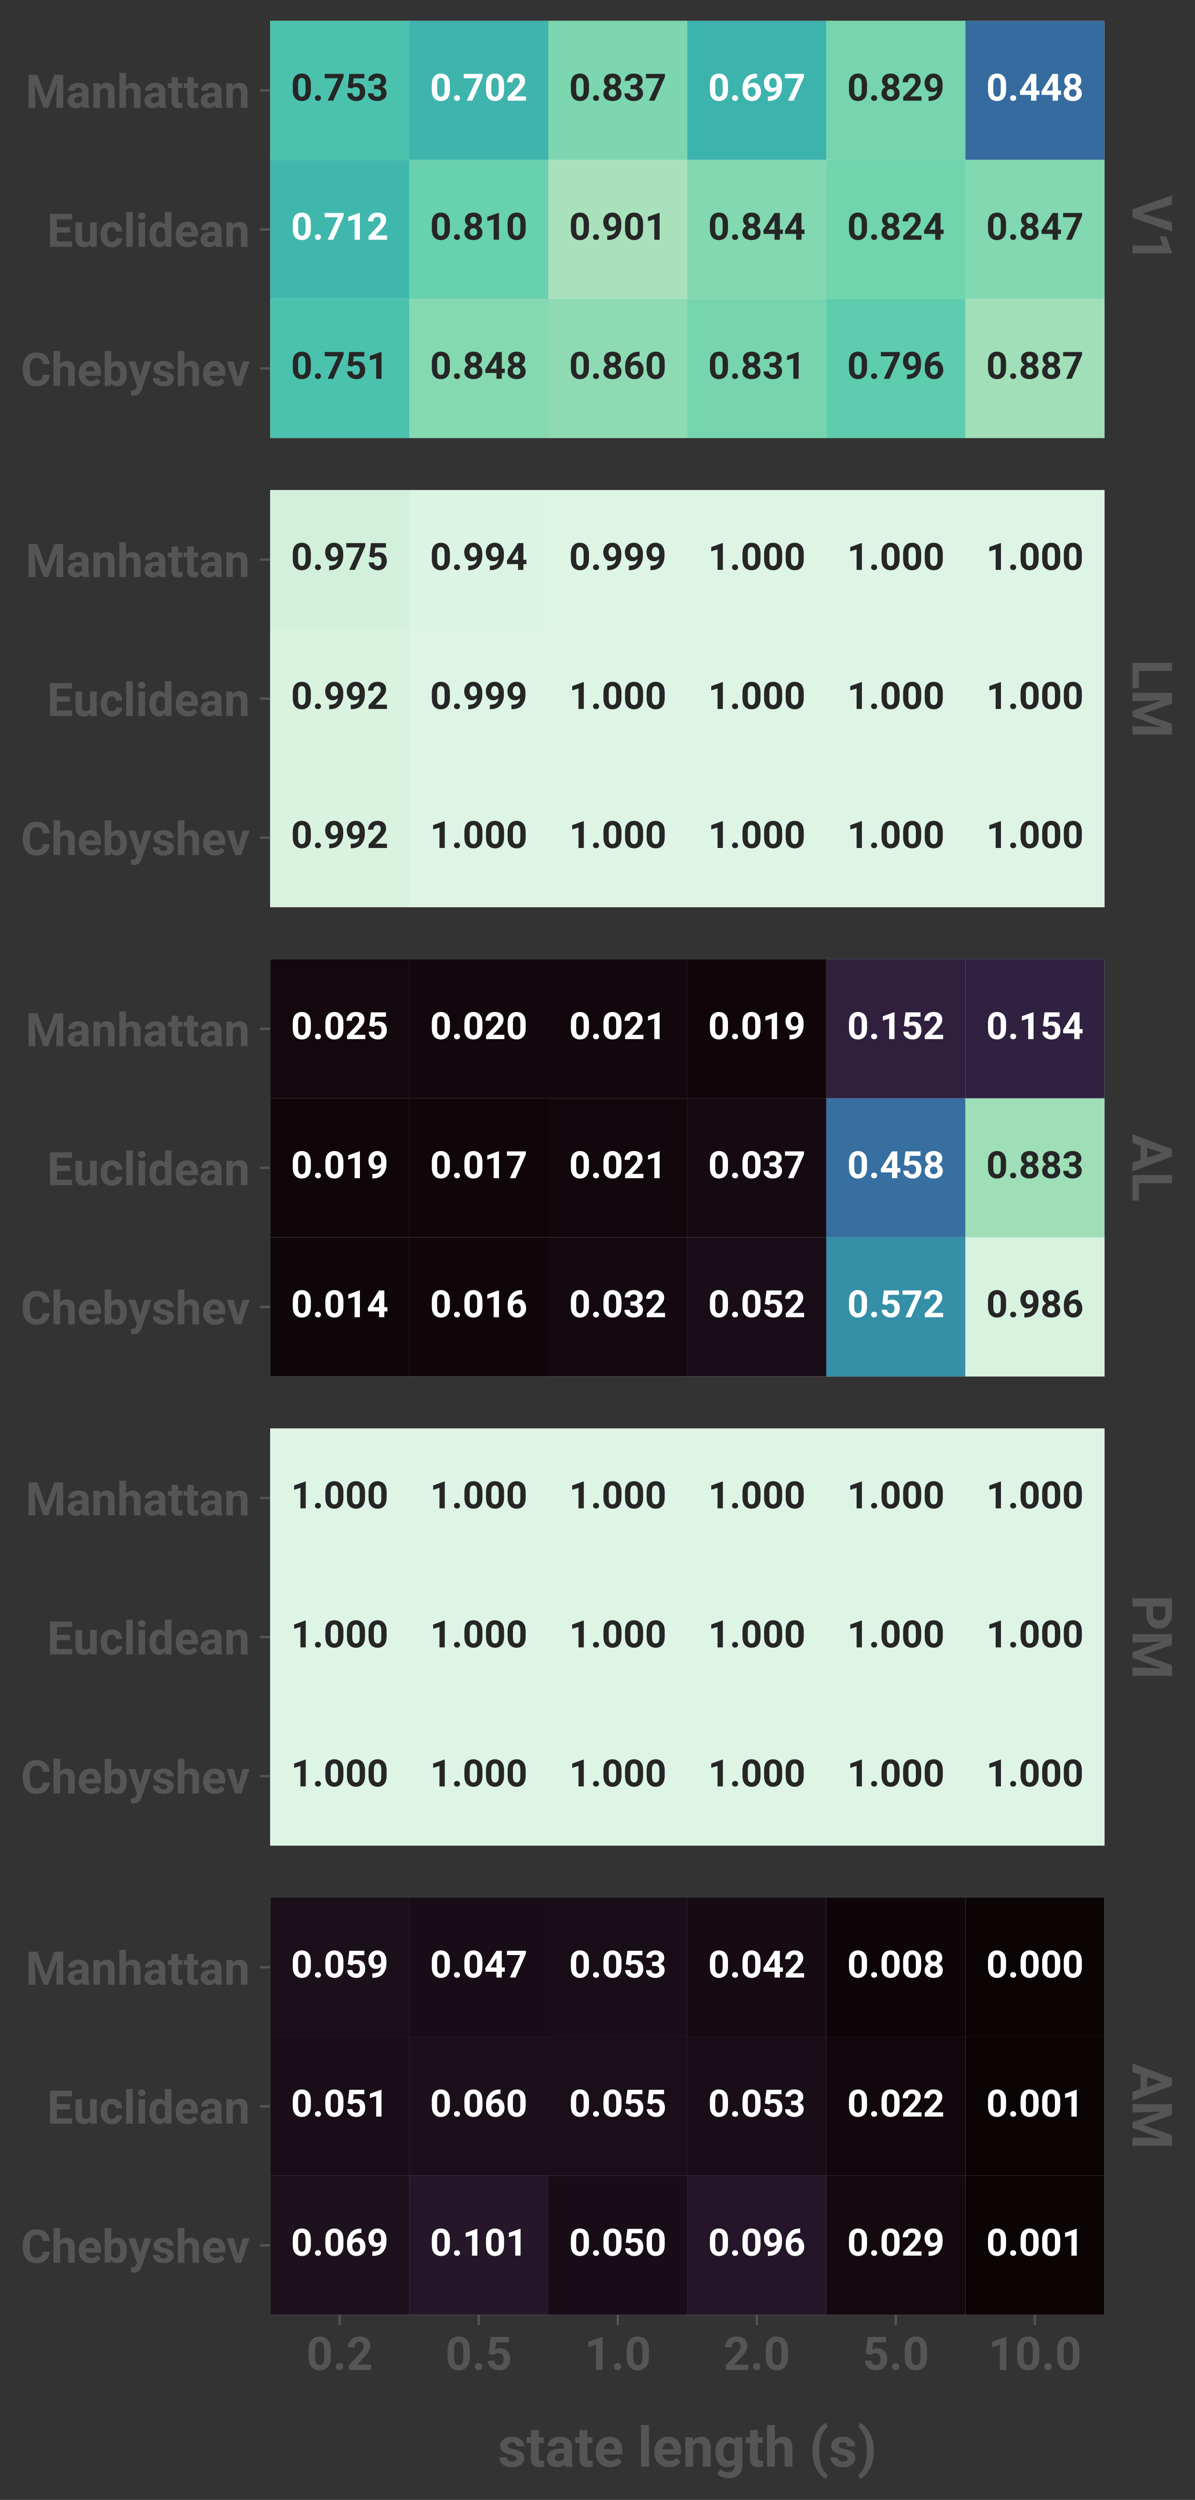 <?xml version="1.0" encoding="utf-8" standalone="no"?>
<!DOCTYPE svg PUBLIC "-//W3C//DTD SVG 1.1//EN"
  "http://www.w3.org/Graphics/SVG/1.1/DTD/svg11.dtd">
<!-- Created with matplotlib (https://matplotlib.org/) -->
<svg height="862.978pt" version="1.1" viewBox="0 0 412.53 862.978" width="412.53pt" xmlns="http://www.w3.org/2000/svg" xmlns:xlink="http://www.w3.org/1999/xlink">
 <rect x="0" y="0" width="412.53" height="862.978" fill="#333333" stroke="none"/>
 <defs>
  <style type="text/css">*{stroke-linecap:butt;stroke-linejoin:round;}</style>
 </defs>
 <g id="figure_1">
  <g id="patch_1">
   <path d="M 0 862.978 
L 412.53 862.978 
L 412.53 0 
L 0 0 
z
" style="fill:none;"/>
  </g>
  <g id="axes_1">
   <g id="patch_2">
    <path d="M 93.27 151.2 
L 381.27 151.2 
L 381.27 7.2 
L 93.27 7.2 
z
" style="fill:#dddddd;"/>
   </g>
   <g id="matplotlib.axis_1">
    <g id="ytick_1">
     <g id="line2d_1">
      <defs>
       <path d="M 0 0 
L -3.5 0 
" id="m7087bdd72c" style="stroke:#555555;stroke-width:0.8;"/>
      </defs>
      <g>
       <use style="fill:#555555;stroke:#555555;stroke-width:0.8;" x="93.27" xlink:href="#m7087bdd72c" y="31.2"/>
      </g>
     </g>
     <g id="text_1">
      <!-- Manhattan -->
      <g style="fill:#555555;" transform="translate(8.828 37.2)scale(0.16 -0.16)">
       <defs>
        <path d="M 43.75 19.531 
L 61.969 71.094 
L 81.156 71.094 
L 81.156 0 
L 66.453 0 
L 66.453 19.438 
L 67.922 52.828 
L 48.781 0 
L 38.719 0 
L 19.578 52.828 
L 21.047 19.438 
L 21.047 0 
L 6.344 0 
L 6.344 71.094 
L 25.531 71.094 
z
" id="Roboto-Bold-77"/>
        <path d="M 36.031 0 
Q 35.156 1.859 34.625 4.734 
Q 29.5 -0.984 21.297 -0.984 
Q 13.719 -0.984 8.547 3.484 
Q 3.375 7.953 3.375 14.844 
Q 3.375 23.141 9.516 27.703 
Q 15.672 32.281 27.734 32.281 
L 34.031 32.281 
L 34.031 35.359 
Q 34.031 39.016 32.156 41.188 
Q 30.281 43.359 26.219 43.359 
Q 18.656 43.359 18.656 37.016 
L 4.547 37.016 
Q 4.547 43.891 10.641 48.844 
Q 16.75 53.812 27 53.812 
Q 36.141 53.812 42.156 49.172 
Q 48.188 44.531 48.188 35.25 
L 48.188 11.719 
Q 48.297 4.688 50.297 0.828 
L 50.297 0 
z
M 24.359 9.812 
Q 27.938 9.812 30.438 11.391 
Q 32.953 12.984 34.031 14.891 
L 34.031 24.078 
L 28.266 24.078 
Q 22.656 24.078 20.062 21.703 
Q 17.484 19.344 17.484 15.875 
Q 17.484 13.234 19.312 11.516 
Q 21.141 9.812 24.359 9.812 
z
" id="Roboto-Bold-97"/>
        <path d="M 28.219 42.391 
Q 22.219 42.391 19.281 37.312 
L 19.281 0 
L 5.172 0 
L 5.172 52.828 
L 18.406 52.828 
L 18.891 46.781 
Q 24.562 53.812 34.078 53.812 
Q 41.547 53.812 46.141 49.359 
Q 50.734 44.922 50.781 33.891 
L 50.781 0 
L 36.625 0 
L 36.625 33.688 
Q 36.625 38.766 34.453 40.578 
Q 32.281 42.391 28.219 42.391 
z
" id="Roboto-Bold-110"/>
        <path d="M 28.172 42.391 
Q 22.016 42.391 19.234 37.641 
L 19.234 0 
L 5.125 0 
L 5.125 75 
L 19.234 75 
L 19.234 47.125 
Q 24.75 53.812 33.344 53.812 
Q 41.109 53.812 45.922 49.219 
Q 50.734 44.625 50.781 33.547 
L 50.781 0 
L 36.625 0 
L 36.625 33.406 
Q 36.625 38.531 34.422 40.453 
Q 32.234 42.391 28.172 42.391 
z
" id="Roboto-Bold-104"/>
        <path d="M 31.891 0.344 
Q 27.938 -0.984 23.391 -0.984 
Q 16.453 -0.984 12.344 2.625 
Q 8.25 6.25 8.25 14.656 
L 8.25 42.531 
L 0.484 42.531 
L 0.484 52.828 
L 8.25 52.828 
L 8.25 65.875 
L 22.359 65.875 
L 22.359 52.828 
L 31.344 52.828 
L 31.344 42.531 
L 22.359 42.531 
L 22.359 16.109 
Q 22.359 12.797 23.719 11.719 
Q 25.094 10.641 27.781 10.641 
Q 29.938 10.641 31.891 11.031 
z
" id="Roboto-Bold-116"/>
       </defs>
       <use xlink:href="#Roboto-Bold-77"/>
       <use x="87.598" xlink:href="#Roboto-Bold-97"/>
       <use x="141.211" xlink:href="#Roboto-Bold-110"/>
       <use x="197.217" xlink:href="#Roboto-Bold-104"/>
       <use x="253.223" xlink:href="#Roboto-Bold-97"/>
       <use x="306.836" xlink:href="#Roboto-Bold-116"/>
       <use x="340.625" xlink:href="#Roboto-Bold-116"/>
       <use x="374.414" xlink:href="#Roboto-Bold-97"/>
       <use x="428.027" xlink:href="#Roboto-Bold-110"/>
      </g>
     </g>
    </g>
    <g id="ytick_2">
     <g id="line2d_2">
      <g>
       <use style="fill:#555555;stroke:#555555;stroke-width:0.8;" x="93.27" xlink:href="#m7087bdd72c" y="79.2"/>
      </g>
     </g>
     <g id="text_2">
      <!-- Euclidean -->
      <g style="fill:#555555;" transform="translate(16.265 85.2)scale(0.16 -0.16)">
       <defs>
        <path d="M 6.344 0 
L 6.344 71.094 
L 53.906 71.094 
L 53.906 59.234 
L 21.047 59.234 
L 21.047 42.281 
L 49.125 42.281 
L 49.125 30.812 
L 21.047 30.812 
L 21.047 11.812 
L 54.047 11.812 
L 54.047 0 
z
" id="Roboto-Bold-69"/>
        <path d="M 37.5 0 
L 37.109 5.422 
Q 31.938 -0.984 22.656 -0.984 
Q 14.891 -0.984 10.031 3.562 
Q 5.172 8.109 5.125 18.453 
L 5.125 52.828 
L 19.234 52.828 
L 19.234 18.562 
Q 19.234 14.156 21.328 12.328 
Q 23.438 10.5 26.703 10.5 
Q 33.891 10.5 36.625 15.531 
L 36.625 52.828 
L 50.781 52.828 
L 50.781 0 
z
" id="Roboto-Bold-117"/>
        <path d="M 27.391 10.406 
Q 31.25 10.406 33.734 12.531 
Q 36.234 14.656 36.281 18.266 
L 49.562 18.266 
Q 49.469 9.859 43.141 4.438 
Q 36.812 -0.984 27.641 -0.984 
Q 15.375 -0.984 9.297 6.75 
Q 3.219 14.5 3.219 25.734 
L 3.219 27.094 
Q 3.219 38.281 9.266 46.047 
Q 15.328 53.812 27.594 53.812 
Q 37.312 53.812 43.391 48.234 
Q 49.469 42.672 49.562 33.156 
L 36.281 33.156 
Q 36.234 37.016 33.938 39.719 
Q 31.641 42.438 27.344 42.438 
Q 21.188 42.438 19.281 37.812 
Q 17.391 33.203 17.391 25.734 
Q 17.391 19.625 19.266 15.016 
Q 21.141 10.406 27.391 10.406 
z
" id="Roboto-Bold-99"/>
        <path d="M 20.359 75 
L 20.359 0 
L 6.203 0 
L 6.203 75 
z
" id="Roboto-Bold-108"/>
        <path d="M 5.328 66.5 
Q 5.328 69.672 7.469 71.75 
Q 9.625 73.828 13.234 73.828 
Q 16.844 73.828 18.984 71.75 
Q 21.141 69.672 21.141 66.5 
Q 21.141 63.375 18.984 61.297 
Q 16.844 59.234 13.234 59.234 
Q 9.625 59.234 7.469 61.297 
Q 5.328 63.375 5.328 66.5 
z
M 20.359 52.828 
L 20.359 0 
L 6.203 0 
L 6.203 52.828 
z
" id="Roboto-Bold-105"/>
        <path d="M 38.094 0 
L 37.406 5.609 
Q 32.172 -0.984 23.875 -0.984 
Q 14.062 -0.984 8.641 6.641 
Q 3.219 14.266 3.219 25.781 
L 3.219 26.812 
Q 3.219 38.875 8.641 46.344 
Q 14.062 53.812 23.969 53.812 
Q 31.688 53.812 36.672 48.094 
L 36.672 75 
L 50.828 75 
L 50.828 0 
z
M 17.391 25.781 
Q 17.391 19.438 19.625 14.969 
Q 21.875 10.5 27.438 10.5 
Q 33.891 10.5 36.672 15.969 
L 36.672 36.922 
Q 33.984 42.391 27.547 42.391 
Q 22.016 42.391 19.703 37.891 
Q 17.391 33.406 17.391 25.781 
z
" id="Roboto-Bold-100"/>
        <path d="M 50.391 8.594 
Q 47.859 4.984 42.672 2 
Q 37.5 -0.984 29.781 -0.984 
Q 17.484 -0.984 10.547 6.469 
Q 3.609 13.922 3.562 24.469 
L 3.562 26.516 
Q 3.562 38.484 10.219 46.141 
Q 16.891 53.812 28.219 53.812 
Q 39.594 53.812 45.547 46.672 
Q 51.516 39.547 51.516 27.828 
L 51.516 21.828 
L 17.875 21.828 
Q 18.609 16.703 21.922 13.547 
Q 25.25 10.406 30.672 10.406 
Q 38.719 10.406 43.406 16.312 
z
M 28.125 42.438 
Q 23.641 42.438 21.188 39.406 
Q 18.75 36.375 18.016 31.5 
L 37.641 31.5 
L 37.641 32.562 
Q 37.547 36.812 35.281 39.625 
Q 33.016 42.438 28.125 42.438 
z
" id="Roboto-Bold-101"/>
       </defs>
       <use xlink:href="#Roboto-Bold-69"/>
       <use x="56.25" xlink:href="#Roboto-Bold-117"/>
       <use x="112.256" xlink:href="#Roboto-Bold-99"/>
       <use x="164.453" xlink:href="#Roboto-Bold-108"/>
       <use x="190.967" xlink:href="#Roboto-Bold-105"/>
       <use x="217.48" xlink:href="#Roboto-Bold-100"/>
       <use x="273.877" xlink:href="#Roboto-Bold-101"/>
       <use x="327.93" xlink:href="#Roboto-Bold-97"/>
       <use x="381.543" xlink:href="#Roboto-Bold-110"/>
      </g>
     </g>
    </g>
    <g id="ytick_3">
     <g id="line2d_3">
      <g>
       <use style="fill:#555555;stroke:#555555;stroke-width:0.8;" x="93.27" xlink:href="#m7087bdd72c" y="127.2"/>
      </g>
     </g>
     <g id="text_3">
      <!-- Chebyshev -->
      <g style="fill:#555555;" transform="translate(7.2 133.2)scale(0.16 -0.16)">
       <defs>
        <path d="M 47.562 23.688 
L 62.203 23.688 
Q 61.469 12.844 54.078 5.922 
Q 46.688 -0.984 33.594 -0.984 
Q 19.922 -0.984 12.062 8.219 
Q 4.203 17.438 4.203 33.203 
L 4.203 37.844 
Q 4.203 53.609 12.25 62.859 
Q 20.312 72.125 33.734 72.125 
Q 47.078 72.125 54.156 65.016 
Q 61.234 57.906 62.25 46.969 
L 47.609 46.969 
Q 47.125 53.328 44.062 56.719 
Q 41.016 60.109 33.734 60.109 
Q 19.484 60.109 19.094 39.062 
L 19.094 33.203 
Q 19.094 22.172 22.438 16.594 
Q 25.781 11.031 33.594 11.031 
Q 40.531 11.031 43.766 14.172 
Q 47.016 17.328 47.562 23.688 
z
" id="Roboto-Bold-67"/>
        <path d="M 53.031 25.922 
Q 53.031 14.062 47.922 6.531 
Q 42.828 -0.984 32.516 -0.984 
Q 23.922 -0.984 18.797 5.609 
L 18.172 0 
L 5.422 0 
L 5.422 75 
L 19.578 75 
L 19.578 48.141 
Q 24.516 53.812 32.422 53.812 
Q 42.828 53.812 47.922 46.234 
Q 53.031 38.672 53.031 26.953 
z
M 28.859 42.391 
Q 22.172 42.391 19.578 36.859 
L 19.578 15.969 
Q 22.172 10.453 28.953 10.453 
Q 34.859 10.453 36.891 14.766 
Q 38.922 19.094 38.922 26.953 
Q 38.922 33.203 36.891 37.797 
Q 34.859 42.391 28.859 42.391 
z
" id="Roboto-Bold-98"/>
        <path d="M 12.016 -21.344 
Q 9.281 -21.344 5.766 -20.406 
L 5.766 -9.719 
L 7.953 -9.766 
Q 12.109 -9.766 14.109 -8.422 
Q 16.109 -7.078 17.141 -4.156 
L 18.703 -0.094 
L 0.203 52.828 
L 15.375 52.828 
L 25.203 19.922 
L 34.969 52.828 
L 50.047 52.828 
L 28.906 -7.906 
Q 27.984 -10.547 26.172 -13.688 
Q 24.359 -16.844 20.969 -19.094 
Q 17.578 -21.344 12.016 -21.344 
z
" id="Roboto-Bold-121"/>
        <path d="M 34.031 14.656 
Q 34.031 16.891 31.953 18.422 
Q 29.891 19.969 23.047 21.438 
Q 14.891 23.188 9.656 26.891 
Q 4.438 30.609 4.438 37.406 
Q 4.438 44 10.031 48.906 
Q 15.625 53.812 25.484 53.812 
Q 35.797 53.812 41.703 48.969 
Q 47.609 44.141 47.609 36.766 
L 33.5 36.766 
Q 33.5 39.797 31.547 41.797 
Q 29.594 43.797 25.438 43.797 
Q 21.922 43.797 19.938 42.156 
Q 17.969 40.531 17.969 38.094 
Q 17.969 35.844 20.062 34.375 
Q 22.172 32.906 27.828 31.781 
Q 36.422 30.078 42.078 26.562 
Q 47.75 23.047 47.75 15.188 
Q 47.75 8.203 41.75 3.609 
Q 35.75 -0.984 25.531 -0.984 
Q 14.453 -0.984 8.594 4.703 
Q 2.734 10.406 2.734 16.844 
L 16.156 16.844 
Q 16.359 12.703 19.219 10.891 
Q 22.078 9.078 25.828 9.078 
Q 34.031 9.078 34.031 14.656 
z
" id="Roboto-Bold-115"/>
        <path d="M 49.75 52.828 
L 31.938 0 
L 18.5 0 
L 0.641 52.828 
L 15.438 52.828 
L 25.25 17.328 
L 35.016 52.828 
z
" id="Roboto-Bold-118"/>
       </defs>
       <use xlink:href="#Roboto-Bold-67"/>
       <use x="65.479" xlink:href="#Roboto-Bold-104"/>
       <use x="121.484" xlink:href="#Roboto-Bold-101"/>
       <use x="175.537" xlink:href="#Roboto-Bold-98"/>
       <use x="231.836" xlink:href="#Roboto-Bold-121"/>
       <use x="282.08" xlink:href="#Roboto-Bold-115"/>
       <use x="333.545" xlink:href="#Roboto-Bold-104"/>
       <use x="389.551" xlink:href="#Roboto-Bold-101"/>
       <use x="443.604" xlink:href="#Roboto-Bold-118"/>
      </g>
     </g>
    </g>
   </g>
   <g id="QuadMesh_1">
    <path clip-path="url(#pc35a76dfee)" d="M 93.27 7.2 
L 141.27 7.2 
L 141.27 55.2 
L 93.27 55.2 
L 93.27 7.2 
" style="fill:#4bc2ad;"/>
    <path clip-path="url(#pc35a76dfee)" d="M 141.27 7.2 
L 189.27 7.2 
L 189.27 55.2 
L 141.27 55.2 
L 141.27 7.2 
" style="fill:#3eb4ad;"/>
    <path clip-path="url(#pc35a76dfee)" d="M 189.27 7.2 
L 237.27 7.2 
L 237.27 55.2 
L 189.27 55.2 
L 189.27 7.2 
" style="fill:#7cd6af;"/>
    <path clip-path="url(#pc35a76dfee)" d="M 237.27 7.2 
L 285.27 7.2 
L 285.27 55.2 
L 237.27 55.2 
L 237.27 7.2 
" style="fill:#3db3ad;"/>
    <path clip-path="url(#pc35a76dfee)" d="M 285.27 7.2 
L 333.27 7.2 
L 333.27 55.2 
L 285.27 55.2 
L 285.27 7.2 
" style="fill:#76d5ae;"/>
    <path clip-path="url(#pc35a76dfee)" d="M 333.27 7.2 
L 381.27 7.2 
L 381.27 55.2 
L 333.27 55.2 
L 333.27 7.2 
" style="fill:#366b9f;"/>
    <path clip-path="url(#pc35a76dfee)" d="M 93.27 55.2 
L 141.27 55.2 
L 141.27 103.2 
L 93.27 103.2 
L 93.27 55.2 
" style="fill:#40b7ad;"/>
    <path clip-path="url(#pc35a76dfee)" d="M 141.27 55.2 
L 189.27 55.2 
L 189.27 103.2 
L 141.27 103.2 
L 141.27 55.2 
" style="fill:#68d1ad;"/>
    <path clip-path="url(#pc35a76dfee)" d="M 189.27 55.2 
L 237.27 55.2 
L 237.27 103.2 
L 189.27 103.2 
L 189.27 55.2 
" style="fill:#a9e1bd;"/>
    <path clip-path="url(#pc35a76dfee)" d="M 237.27 55.2 
L 285.27 55.2 
L 285.27 103.2 
L 237.27 103.2 
L 237.27 55.2 
" style="fill:#82d8b0;"/>
    <path clip-path="url(#pc35a76dfee)" d="M 285.27 55.2 
L 333.27 55.2 
L 333.27 103.2 
L 285.27 103.2 
L 285.27 55.2 
" style="fill:#70d4ad;"/>
    <path clip-path="url(#pc35a76dfee)" d="M 333.27 55.2 
L 381.27 55.2 
L 381.27 103.2 
L 333.27 103.2 
L 333.27 55.2 
" style="fill:#82d8b0;"/>
    <path clip-path="url(#pc35a76dfee)" d="M 93.27 103.2 
L 141.27 103.2 
L 141.27 151.2 
L 93.27 151.2 
L 93.27 103.2 
" style="fill:#4bc2ad;"/>
    <path clip-path="url(#pc35a76dfee)" d="M 141.27 103.2 
L 189.27 103.2 
L 189.27 151.2 
L 141.27 151.2 
L 141.27 103.2 
" style="fill:#85d9b1;"/>
    <path clip-path="url(#pc35a76dfee)" d="M 189.27 103.2 
L 237.27 103.2 
L 237.27 151.2 
L 189.27 151.2 
L 189.27 103.2 
" style="fill:#8edbb3;"/>
    <path clip-path="url(#pc35a76dfee)" d="M 237.27 103.2 
L 285.27 103.2 
L 285.27 151.2 
L 237.27 151.2 
L 237.27 103.2 
" style="fill:#76d5ae;"/>
    <path clip-path="url(#pc35a76dfee)" d="M 285.27 103.2 
L 333.27 103.2 
L 333.27 151.2 
L 285.27 151.2 
L 285.27 103.2 
" style="fill:#5ecdad;"/>
    <path clip-path="url(#pc35a76dfee)" d="M 333.27 103.2 
L 381.27 103.2 
L 381.27 151.2 
L 333.27 151.2 
L 333.27 103.2 
" style="fill:#a1dfb9;"/>
   </g>
   <g id="text_4">
    <!-- 0.753 -->
    <g style="fill:#262626;" transform="translate(100.46 34.755)scale(0.13 -0.13)">
     <defs>
      <path d="M 52.688 29.438 
Q 52.688 13.375 46.094 6.188 
Q 39.5 -0.984 28.75 -0.984 
Q 18.016 -0.984 11.344 6.188 
Q 4.688 13.375 4.688 29.438 
L 4.688 41.797 
Q 4.688 57.812 11.297 64.938 
Q 17.922 72.078 28.656 72.078 
Q 39.359 72.078 46 64.984 
Q 52.641 57.906 52.688 42.047 
z
M 38.578 43.75 
Q 38.578 53.219 35.984 56.953 
Q 33.406 60.688 28.656 60.688 
Q 24.031 60.688 21.438 57.031 
Q 18.844 53.375 18.797 44.141 
L 18.797 27.547 
Q 18.797 18.016 21.406 14.203 
Q 24.031 10.406 28.766 10.406 
Q 33.406 10.406 35.969 14.141 
Q 38.531 17.875 38.578 27.156 
z
" id="Roboto-Bold-48"/>
      <path d="M 6.156 6.984 
Q 6.156 10.203 8.328 12.375 
Q 10.5 14.547 14.156 14.547 
Q 17.828 14.547 19.969 12.375 
Q 22.125 10.203 22.125 6.984 
Q 22.125 3.812 19.969 1.641 
Q 17.828 -0.531 14.156 -0.531 
Q 10.5 -0.531 8.328 1.641 
Q 6.156 3.812 6.156 6.984 
z
" id="Roboto-Bold-46"/>
      <path d="M 53.219 71.094 
L 53.219 63.234 
L 25.734 0 
L 10.844 0 
L 38.328 59.719 
L 2.984 59.719 
L 2.984 71.094 
z
" id="Roboto-Bold-55"/>
      <path d="M 18.219 32.234 
L 6.984 34.969 
L 11.031 71.094 
L 50.875 71.094 
L 50.875 59.375 
L 22.656 59.375 
L 20.906 44.047 
Q 25.781 46.734 31.547 46.734 
Q 41.891 46.734 47.547 40.422 
Q 53.219 34.125 53.219 22.859 
Q 53.219 13.375 47.359 6.188 
Q 41.5 -0.984 29.25 -0.984 
Q 20.016 -0.984 12.719 4.484 
Q 5.422 9.969 5.172 19.828 
L 19.141 19.828 
Q 20.062 10.406 29.156 10.406 
Q 34.469 10.406 36.781 14.234 
Q 39.109 18.062 39.109 23.641 
Q 39.109 29.25 36.328 32.688 
Q 33.547 36.141 27.688 36.141 
Q 23.828 36.141 21.719 34.891 
Q 19.625 33.641 18.219 32.234 
z
" id="Roboto-Bold-53"/>
      <path d="M 19.234 30.766 
L 19.234 41.844 
L 26.766 41.844 
Q 32.078 41.844 34.688 44.5 
Q 37.312 47.172 37.312 51.656 
Q 37.312 55.609 34.938 58.172 
Q 32.562 60.75 27.688 60.75 
Q 23.828 60.75 20.969 58.594 
Q 18.109 56.453 18.109 52.688 
L 4 52.688 
Q 4 61.469 10.781 66.797 
Q 17.578 72.125 27.297 72.125 
Q 38.094 72.125 44.75 66.969 
Q 51.422 61.812 51.422 51.859 
Q 51.422 47.266 48.578 43.094 
Q 45.75 38.922 40.578 36.531 
Q 46.531 34.422 49.5 30.094 
Q 52.484 25.781 52.484 19.969 
Q 52.484 9.969 45.281 4.484 
Q 38.094 -0.984 27.297 -0.984 
Q 21.297 -0.984 15.75 1.219 
Q 10.203 3.422 6.656 7.938 
Q 3.125 12.453 3.125 19.484 
L 17.281 19.484 
Q 17.281 15.531 20.234 12.969 
Q 23.188 10.406 27.688 10.406 
Q 32.719 10.406 35.547 13.078 
Q 38.375 15.766 38.375 20.172 
Q 38.375 30.766 26.656 30.766 
z
" id="Roboto-Bold-51"/>
     </defs>
     <use xlink:href="#Roboto-Bold-48"/>
     <use x="57.373" xlink:href="#Roboto-Bold-46"/>
     <use x="86.475" xlink:href="#Roboto-Bold-55"/>
     <use x="143.848" xlink:href="#Roboto-Bold-53"/>
     <use x="201.221" xlink:href="#Roboto-Bold-51"/>
    </g>
   </g>
   <g id="text_5">
    <!-- 0.702 -->
    <g style="fill:#ffffff;" transform="translate(148.46 34.755)scale(0.13 -0.13)">
     <defs>
      <path d="M 53.562 11.375 
L 53.562 0 
L 4.891 0 
L 4.891 9.672 
L 27.875 34.188 
Q 33.062 39.891 35.078 43.625 
Q 37.109 47.359 37.109 50.531 
Q 37.109 55.281 34.734 58.016 
Q 32.375 60.75 27.938 60.75 
Q 22.906 60.75 20.234 57.328 
Q 17.578 53.906 17.578 48.734 
L 3.469 48.734 
Q 3.469 58.344 10.078 65.234 
Q 16.703 72.125 28.172 72.125 
Q 39.359 72.125 45.312 66.719 
Q 51.266 61.328 51.266 51.953 
Q 51.266 44.922 47.094 38.594 
Q 42.922 32.281 35.688 24.703 
L 23 11.375 
z
" id="Roboto-Bold-50"/>
     </defs>
     <use xlink:href="#Roboto-Bold-48"/>
     <use x="57.373" xlink:href="#Roboto-Bold-46"/>
     <use x="86.475" xlink:href="#Roboto-Bold-55"/>
     <use x="143.848" xlink:href="#Roboto-Bold-48"/>
     <use x="201.221" xlink:href="#Roboto-Bold-50"/>
    </g>
   </g>
   <g id="text_6">
    <!-- 0.837 -->
    <g style="fill:#262626;" transform="translate(196.46 34.755)scale(0.13 -0.13)">
     <defs>
      <path d="M 52.641 19.484 
Q 52.641 9.422 45.828 4.219 
Q 39.016 -0.984 28.703 -0.984 
Q 18.406 -0.984 11.5 4.219 
Q 4.594 9.422 4.594 19.484 
Q 4.594 25.391 7.641 29.812 
Q 10.688 34.234 15.828 36.672 
Q 11.328 39.016 8.734 43.047 
Q 6.156 47.078 6.156 52.203 
Q 6.156 61.859 12.5 66.984 
Q 18.844 72.125 28.609 72.125 
Q 38.531 72.125 44.844 66.984 
Q 51.172 61.859 51.172 52.203 
Q 51.172 47.016 48.562 43.016 
Q 45.953 39.016 41.453 36.625 
Q 46.578 34.188 49.609 29.781 
Q 52.641 25.391 52.641 19.484 
z
M 37.062 51.516 
Q 37.062 55.672 34.844 58.203 
Q 32.625 60.75 28.609 60.75 
Q 24.703 60.75 22.484 58.281 
Q 20.266 55.812 20.266 51.516 
Q 20.266 47.312 22.484 44.719 
Q 24.703 42.141 28.703 42.141 
Q 32.719 42.141 34.891 44.719 
Q 37.062 47.312 37.062 51.516 
z
M 38.531 20.516 
Q 38.531 25.297 35.797 28.031 
Q 33.062 30.766 28.609 30.766 
Q 24.172 30.766 21.453 28.031 
Q 18.75 25.297 18.75 20.516 
Q 18.75 15.766 21.453 13.078 
Q 24.172 10.406 28.719 10.406 
Q 33.203 10.406 35.859 13.078 
Q 38.531 15.766 38.531 20.516 
z
" id="Roboto-Bold-56"/>
     </defs>
     <use xlink:href="#Roboto-Bold-48"/>
     <use x="57.373" xlink:href="#Roboto-Bold-46"/>
     <use x="86.475" xlink:href="#Roboto-Bold-56"/>
     <use x="143.848" xlink:href="#Roboto-Bold-51"/>
     <use x="201.221" xlink:href="#Roboto-Bold-55"/>
    </g>
   </g>
   <g id="text_7">
    <!-- 0.697 -->
    <g style="fill:#ffffff;" transform="translate(244.46 34.755)scale(0.13 -0.13)">
     <defs>
      <path d="M 53.906 23.438 
Q 53.906 13.094 47.391 6.047 
Q 40.875 -0.984 29.938 -0.984 
Q 18.562 -0.984 11.75 6.922 
Q 4.938 14.844 4.938 27.344 
L 4.938 32.766 
Q 4.938 50 14.453 60.906 
Q 23.969 71.828 41.156 71.828 
L 43.172 71.828 
L 43.172 60.203 
L 41.75 60.203 
Q 32.031 60.062 26.375 55.281 
Q 20.516 50.297 19.344 41.797 
Q 25.047 47.609 33.688 47.609 
Q 43.75 47.609 48.828 40.453 
Q 53.906 33.297 53.906 23.438 
z
M 19.047 25.484 
Q 19.047 17.969 22 14.203 
Q 24.953 10.453 29.688 10.453 
Q 34.281 10.453 37.031 14.078 
Q 39.797 17.719 39.797 23.297 
Q 39.797 28.953 37.031 32.609 
Q 34.281 36.281 29.391 36.281 
Q 25.641 36.281 22.953 34.344 
Q 20.266 32.422 19.047 29.734 
z
" id="Roboto-Bold-54"/>
      <path d="M 52.203 38.188 
Q 52.203 20.844 43.328 10.156 
Q 34.469 -0.531 16.609 -0.734 
L 14.844 -0.734 
L 14.844 11.078 
L 16.016 11.078 
Q 26.609 11.141 31.859 15.594 
Q 37.109 20.062 37.938 28.469 
Q 32.281 23 24.953 23 
Q 14.938 23 9.594 29.859 
Q 4.25 36.719 4.25 46.969 
Q 4.25 57.328 10.719 64.719 
Q 17.188 72.125 28.078 72.125 
Q 39.062 72.125 45.625 64.141 
Q 52.203 56.156 52.203 43.062 
z
M 18.312 47.125 
Q 18.312 41.656 20.797 37.75 
Q 23.297 33.844 28.422 33.844 
Q 31.891 33.844 34.375 35.625 
Q 36.859 37.406 38.094 39.938 
L 38.094 45.656 
Q 38.094 53.219 35.203 56.953 
Q 32.328 60.688 28.031 60.688 
Q 23.391 60.688 20.844 56.516 
Q 18.312 52.344 18.312 47.125 
z
" id="Roboto-Bold-57"/>
     </defs>
     <use xlink:href="#Roboto-Bold-48"/>
     <use x="57.373" xlink:href="#Roboto-Bold-46"/>
     <use x="86.475" xlink:href="#Roboto-Bold-54"/>
     <use x="143.848" xlink:href="#Roboto-Bold-57"/>
     <use x="201.221" xlink:href="#Roboto-Bold-55"/>
    </g>
   </g>
   <g id="text_8">
    <!-- 0.829 -->
    <g style="fill:#262626;" transform="translate(292.46 34.755)scale(0.13 -0.13)">
     <use xlink:href="#Roboto-Bold-48"/>
     <use x="57.373" xlink:href="#Roboto-Bold-46"/>
     <use x="86.475" xlink:href="#Roboto-Bold-56"/>
     <use x="143.848" xlink:href="#Roboto-Bold-50"/>
     <use x="201.221" xlink:href="#Roboto-Bold-57"/>
    </g>
   </g>
   <g id="text_9">
    <!-- 0.448 -->
    <g style="fill:#ffffff;" transform="translate(340.46 34.755)scale(0.13 -0.13)">
     <defs>
      <path d="M 2.734 24.266 
L 32.375 71.094 
L 46.625 71.094 
L 46.625 26.766 
L 54.688 26.766 
L 54.688 15.375 
L 46.625 15.375 
L 46.625 0 
L 32.516 0 
L 32.516 15.375 
L 3.375 15.375 
z
M 16.75 26.766 
L 32.516 26.766 
L 32.516 52 
L 31.547 50.297 
z
" id="Roboto-Bold-52"/>
     </defs>
     <use xlink:href="#Roboto-Bold-48"/>
     <use x="57.373" xlink:href="#Roboto-Bold-46"/>
     <use x="86.475" xlink:href="#Roboto-Bold-52"/>
     <use x="143.848" xlink:href="#Roboto-Bold-52"/>
     <use x="201.221" xlink:href="#Roboto-Bold-56"/>
    </g>
   </g>
   <g id="text_10">
    <!-- 0.712 -->
    <g style="fill:#ffffff;" transform="translate(100.46 82.755)scale(0.13 -0.13)">
     <defs>
      <path d="M 39.109 71.188 
L 39.109 0 
L 25 0 
L 25 54.438 
L 8.203 49.219 
L 8.203 60.641 
L 37.594 71.188 
z
" id="Roboto-Bold-49"/>
     </defs>
     <use xlink:href="#Roboto-Bold-48"/>
     <use x="57.373" xlink:href="#Roboto-Bold-46"/>
     <use x="86.475" xlink:href="#Roboto-Bold-55"/>
     <use x="143.848" xlink:href="#Roboto-Bold-49"/>
     <use x="201.221" xlink:href="#Roboto-Bold-50"/>
    </g>
   </g>
   <g id="text_11">
    <!-- 0.810 -->
    <g style="fill:#262626;" transform="translate(148.46 82.755)scale(0.13 -0.13)">
     <use xlink:href="#Roboto-Bold-48"/>
     <use x="57.373" xlink:href="#Roboto-Bold-46"/>
     <use x="86.475" xlink:href="#Roboto-Bold-56"/>
     <use x="143.848" xlink:href="#Roboto-Bold-49"/>
     <use x="201.221" xlink:href="#Roboto-Bold-48"/>
    </g>
   </g>
   <g id="text_12">
    <!-- 0.901 -->
    <g style="fill:#262626;" transform="translate(196.46 82.755)scale(0.13 -0.13)">
     <use xlink:href="#Roboto-Bold-48"/>
     <use x="57.373" xlink:href="#Roboto-Bold-46"/>
     <use x="86.475" xlink:href="#Roboto-Bold-57"/>
     <use x="143.848" xlink:href="#Roboto-Bold-48"/>
     <use x="201.221" xlink:href="#Roboto-Bold-49"/>
    </g>
   </g>
   <g id="text_13">
    <!-- 0.844 -->
    <g style="fill:#262626;" transform="translate(244.46 82.755)scale(0.13 -0.13)">
     <use xlink:href="#Roboto-Bold-48"/>
     <use x="57.373" xlink:href="#Roboto-Bold-46"/>
     <use x="86.475" xlink:href="#Roboto-Bold-56"/>
     <use x="143.848" xlink:href="#Roboto-Bold-52"/>
     <use x="201.221" xlink:href="#Roboto-Bold-52"/>
    </g>
   </g>
   <g id="text_14">
    <!-- 0.824 -->
    <g style="fill:#262626;" transform="translate(292.46 82.755)scale(0.13 -0.13)">
     <use xlink:href="#Roboto-Bold-48"/>
     <use x="57.373" xlink:href="#Roboto-Bold-46"/>
     <use x="86.475" xlink:href="#Roboto-Bold-56"/>
     <use x="143.848" xlink:href="#Roboto-Bold-50"/>
     <use x="201.221" xlink:href="#Roboto-Bold-52"/>
    </g>
   </g>
   <g id="text_15">
    <!-- 0.847 -->
    <g style="fill:#262626;" transform="translate(340.46 82.755)scale(0.13 -0.13)">
     <use xlink:href="#Roboto-Bold-48"/>
     <use x="57.373" xlink:href="#Roboto-Bold-46"/>
     <use x="86.475" xlink:href="#Roboto-Bold-56"/>
     <use x="143.848" xlink:href="#Roboto-Bold-52"/>
     <use x="201.221" xlink:href="#Roboto-Bold-55"/>
    </g>
   </g>
   <g id="text_16">
    <!-- 0.751 -->
    <g style="fill:#262626;" transform="translate(100.46 130.755)scale(0.13 -0.13)">
     <use xlink:href="#Roboto-Bold-48"/>
     <use x="57.373" xlink:href="#Roboto-Bold-46"/>
     <use x="86.475" xlink:href="#Roboto-Bold-55"/>
     <use x="143.848" xlink:href="#Roboto-Bold-53"/>
     <use x="201.221" xlink:href="#Roboto-Bold-49"/>
    </g>
   </g>
   <g id="text_17">
    <!-- 0.848 -->
    <g style="fill:#262626;" transform="translate(148.46 130.755)scale(0.13 -0.13)">
     <use xlink:href="#Roboto-Bold-48"/>
     <use x="57.373" xlink:href="#Roboto-Bold-46"/>
     <use x="86.475" xlink:href="#Roboto-Bold-56"/>
     <use x="143.848" xlink:href="#Roboto-Bold-52"/>
     <use x="201.221" xlink:href="#Roboto-Bold-56"/>
    </g>
   </g>
   <g id="text_18">
    <!-- 0.860 -->
    <g style="fill:#262626;" transform="translate(196.46 130.755)scale(0.13 -0.13)">
     <use xlink:href="#Roboto-Bold-48"/>
     <use x="57.373" xlink:href="#Roboto-Bold-46"/>
     <use x="86.475" xlink:href="#Roboto-Bold-56"/>
     <use x="143.848" xlink:href="#Roboto-Bold-54"/>
     <use x="201.221" xlink:href="#Roboto-Bold-48"/>
    </g>
   </g>
   <g id="text_19">
    <!-- 0.831 -->
    <g style="fill:#262626;" transform="translate(244.46 130.755)scale(0.13 -0.13)">
     <use xlink:href="#Roboto-Bold-48"/>
     <use x="57.373" xlink:href="#Roboto-Bold-46"/>
     <use x="86.475" xlink:href="#Roboto-Bold-56"/>
     <use x="143.848" xlink:href="#Roboto-Bold-51"/>
     <use x="201.221" xlink:href="#Roboto-Bold-49"/>
    </g>
   </g>
   <g id="text_20">
    <!-- 0.796 -->
    <g style="fill:#262626;" transform="translate(292.46 130.755)scale(0.13 -0.13)">
     <use xlink:href="#Roboto-Bold-48"/>
     <use x="57.373" xlink:href="#Roboto-Bold-46"/>
     <use x="86.475" xlink:href="#Roboto-Bold-55"/>
     <use x="143.848" xlink:href="#Roboto-Bold-57"/>
     <use x="201.221" xlink:href="#Roboto-Bold-54"/>
    </g>
   </g>
   <g id="text_21">
    <!-- 0.887 -->
    <g style="fill:#262626;" transform="translate(340.46 130.755)scale(0.13 -0.13)">
     <use xlink:href="#Roboto-Bold-48"/>
     <use x="57.373" xlink:href="#Roboto-Bold-46"/>
     <use x="86.475" xlink:href="#Roboto-Bold-56"/>
     <use x="143.848" xlink:href="#Roboto-Bold-56"/>
     <use x="201.221" xlink:href="#Roboto-Bold-55"/>
    </g>
   </g>
   <g id="text_22">
    <!-- V1 -->
    <g style="fill:#555555;" transform="translate(390.93 67.416)rotate(-270)scale(0.192 -0.192)">
     <defs>
      <path d="M 65.094 71.094 
L 40.281 0 
L 25.047 0 
L 0.391 71.094 
L 16.609 71.094 
L 32.672 17.672 
L 48.781 71.094 
z
" id="Roboto-Bold-86"/>
     </defs>
     <use xlink:href="#Roboto-Bold-86"/>
     <use x="65.381" xlink:href="#Roboto-Bold-49"/>
    </g>
   </g>
  </g>
  <g id="axes_2">
   <g id="patch_3">
    <path d="M 93.27 313.176 
L 381.27 313.176 
L 381.27 169.176 
L 93.27 169.176 
z
" style="fill:#dddddd;"/>
   </g>
   <g id="matplotlib.axis_2">
    <g id="ytick_4">
     <g id="line2d_4">
      <g>
       <use style="fill:#555555;stroke:#555555;stroke-width:0.8;" x="93.27" xlink:href="#m7087bdd72c" y="193.176"/>
      </g>
     </g>
     <g id="text_23">
      <!-- Manhattan -->
      <g style="fill:#555555;" transform="translate(8.828 199.176)scale(0.16 -0.16)">
       <use xlink:href="#Roboto-Bold-77"/>
       <use x="87.598" xlink:href="#Roboto-Bold-97"/>
       <use x="141.211" xlink:href="#Roboto-Bold-110"/>
       <use x="197.217" xlink:href="#Roboto-Bold-104"/>
       <use x="253.223" xlink:href="#Roboto-Bold-97"/>
       <use x="306.836" xlink:href="#Roboto-Bold-116"/>
       <use x="340.625" xlink:href="#Roboto-Bold-116"/>
       <use x="374.414" xlink:href="#Roboto-Bold-97"/>
       <use x="428.027" xlink:href="#Roboto-Bold-110"/>
      </g>
     </g>
    </g>
    <g id="ytick_5">
     <g id="line2d_5">
      <g>
       <use style="fill:#555555;stroke:#555555;stroke-width:0.8;" x="93.27" xlink:href="#m7087bdd72c" y="241.176"/>
      </g>
     </g>
     <g id="text_24">
      <!-- Euclidean -->
      <g style="fill:#555555;" transform="translate(16.265 247.176)scale(0.16 -0.16)">
       <use xlink:href="#Roboto-Bold-69"/>
       <use x="56.25" xlink:href="#Roboto-Bold-117"/>
       <use x="112.256" xlink:href="#Roboto-Bold-99"/>
       <use x="164.453" xlink:href="#Roboto-Bold-108"/>
       <use x="190.967" xlink:href="#Roboto-Bold-105"/>
       <use x="217.48" xlink:href="#Roboto-Bold-100"/>
       <use x="273.877" xlink:href="#Roboto-Bold-101"/>
       <use x="327.93" xlink:href="#Roboto-Bold-97"/>
       <use x="381.543" xlink:href="#Roboto-Bold-110"/>
      </g>
     </g>
    </g>
    <g id="ytick_6">
     <g id="line2d_6">
      <g>
       <use style="fill:#555555;stroke:#555555;stroke-width:0.8;" x="93.27" xlink:href="#m7087bdd72c" y="289.176"/>
      </g>
     </g>
     <g id="text_25">
      <!-- Chebyshev -->
      <g style="fill:#555555;" transform="translate(7.2 295.176)scale(0.16 -0.16)">
       <use xlink:href="#Roboto-Bold-67"/>
       <use x="65.479" xlink:href="#Roboto-Bold-104"/>
       <use x="121.484" xlink:href="#Roboto-Bold-101"/>
       <use x="175.537" xlink:href="#Roboto-Bold-98"/>
       <use x="231.836" xlink:href="#Roboto-Bold-121"/>
       <use x="282.08" xlink:href="#Roboto-Bold-115"/>
       <use x="333.545" xlink:href="#Roboto-Bold-104"/>
       <use x="389.551" xlink:href="#Roboto-Bold-101"/>
       <use x="443.604" xlink:href="#Roboto-Bold-118"/>
      </g>
     </g>
    </g>
   </g>
   <g id="QuadMesh_2">
    <path clip-path="url(#p2f9bfa864c)" d="M 93.27 169.176 
L 141.27 169.176 
L 141.27 217.176 
L 93.27 217.176 
L 93.27 169.176 
" style="fill:#d2f0db;"/>
    <path clip-path="url(#p2f9bfa864c)" d="M 141.27 169.176 
L 189.27 169.176 
L 189.27 217.176 
L 141.27 217.176 
L 141.27 169.176 
" style="fill:#dcf4e3;"/>
    <path clip-path="url(#p2f9bfa864c)" d="M 189.27 169.176 
L 237.27 169.176 
L 237.27 217.176 
L 189.27 217.176 
L 189.27 169.176 
" style="fill:#def5e5;"/>
    <path clip-path="url(#p2f9bfa864c)" d="M 237.27 169.176 
L 285.27 169.176 
L 285.27 217.176 
L 237.27 217.176 
L 237.27 169.176 
" style="fill:#def5e5;"/>
    <path clip-path="url(#p2f9bfa864c)" d="M 285.27 169.176 
L 333.27 169.176 
L 333.27 217.176 
L 285.27 217.176 
L 285.27 169.176 
" style="fill:#def5e5;"/>
    <path clip-path="url(#p2f9bfa864c)" d="M 333.27 169.176 
L 381.27 169.176 
L 381.27 217.176 
L 333.27 217.176 
L 333.27 169.176 
" style="fill:#def5e5;"/>
    <path clip-path="url(#p2f9bfa864c)" d="M 93.27 217.176 
L 141.27 217.176 
L 141.27 265.176 
L 93.27 265.176 
L 93.27 217.176 
" style="fill:#daf3e1;"/>
    <path clip-path="url(#p2f9bfa864c)" d="M 141.27 217.176 
L 189.27 217.176 
L 189.27 265.176 
L 141.27 265.176 
L 141.27 217.176 
" style="fill:#def5e5;"/>
    <path clip-path="url(#p2f9bfa864c)" d="M 189.27 217.176 
L 237.27 217.176 
L 237.27 265.176 
L 189.27 265.176 
L 189.27 217.176 
" style="fill:#def5e5;"/>
    <path clip-path="url(#p2f9bfa864c)" d="M 237.27 217.176 
L 285.27 217.176 
L 285.27 265.176 
L 237.27 265.176 
L 237.27 217.176 
" style="fill:#def5e5;"/>
    <path clip-path="url(#p2f9bfa864c)" d="M 285.27 217.176 
L 333.27 217.176 
L 333.27 265.176 
L 285.27 265.176 
L 285.27 217.176 
" style="fill:#def5e5;"/>
    <path clip-path="url(#p2f9bfa864c)" d="M 333.27 217.176 
L 381.27 217.176 
L 381.27 265.176 
L 333.27 265.176 
L 333.27 217.176 
" style="fill:#def5e5;"/>
    <path clip-path="url(#p2f9bfa864c)" d="M 93.27 265.176 
L 141.27 265.176 
L 141.27 313.176 
L 93.27 313.176 
L 93.27 265.176 
" style="fill:#daf3e1;"/>
    <path clip-path="url(#p2f9bfa864c)" d="M 141.27 265.176 
L 189.27 265.176 
L 189.27 313.176 
L 141.27 313.176 
L 141.27 265.176 
" style="fill:#def5e5;"/>
    <path clip-path="url(#p2f9bfa864c)" d="M 189.27 265.176 
L 237.27 265.176 
L 237.27 313.176 
L 189.27 313.176 
L 189.27 265.176 
" style="fill:#def5e5;"/>
    <path clip-path="url(#p2f9bfa864c)" d="M 237.27 265.176 
L 285.27 265.176 
L 285.27 313.176 
L 237.27 313.176 
L 237.27 265.176 
" style="fill:#def5e5;"/>
    <path clip-path="url(#p2f9bfa864c)" d="M 285.27 265.176 
L 333.27 265.176 
L 333.27 313.176 
L 285.27 313.176 
L 285.27 265.176 
" style="fill:#def5e5;"/>
    <path clip-path="url(#p2f9bfa864c)" d="M 333.27 265.176 
L 381.27 265.176 
L 381.27 313.176 
L 333.27 313.176 
L 333.27 265.176 
" style="fill:#def5e5;"/>
   </g>
   <g id="text_26">
    <!-- 0.975 -->
    <g style="fill:#262626;" transform="translate(100.46 196.73)scale(0.13 -0.13)">
     <use xlink:href="#Roboto-Bold-48"/>
     <use x="57.373" xlink:href="#Roboto-Bold-46"/>
     <use x="86.475" xlink:href="#Roboto-Bold-57"/>
     <use x="143.848" xlink:href="#Roboto-Bold-55"/>
     <use x="201.221" xlink:href="#Roboto-Bold-53"/>
    </g>
   </g>
   <g id="text_27">
    <!-- 0.994 -->
    <g style="fill:#262626;" transform="translate(148.46 196.73)scale(0.13 -0.13)">
     <use xlink:href="#Roboto-Bold-48"/>
     <use x="57.373" xlink:href="#Roboto-Bold-46"/>
     <use x="86.475" xlink:href="#Roboto-Bold-57"/>
     <use x="143.848" xlink:href="#Roboto-Bold-57"/>
     <use x="201.221" xlink:href="#Roboto-Bold-52"/>
    </g>
   </g>
   <g id="text_28">
    <!-- 0.999 -->
    <g style="fill:#262626;" transform="translate(196.46 196.73)scale(0.13 -0.13)">
     <use xlink:href="#Roboto-Bold-48"/>
     <use x="57.373" xlink:href="#Roboto-Bold-46"/>
     <use x="86.475" xlink:href="#Roboto-Bold-57"/>
     <use x="143.848" xlink:href="#Roboto-Bold-57"/>
     <use x="201.221" xlink:href="#Roboto-Bold-57"/>
    </g>
   </g>
   <g id="text_29">
    <!-- 1.000 -->
    <g style="fill:#262626;" transform="translate(244.46 196.73)scale(0.13 -0.13)">
     <use xlink:href="#Roboto-Bold-49"/>
     <use x="57.373" xlink:href="#Roboto-Bold-46"/>
     <use x="86.475" xlink:href="#Roboto-Bold-48"/>
     <use x="143.848" xlink:href="#Roboto-Bold-48"/>
     <use x="201.221" xlink:href="#Roboto-Bold-48"/>
    </g>
   </g>
   <g id="text_30">
    <!-- 1.000 -->
    <g style="fill:#262626;" transform="translate(292.46 196.73)scale(0.13 -0.13)">
     <use xlink:href="#Roboto-Bold-49"/>
     <use x="57.373" xlink:href="#Roboto-Bold-46"/>
     <use x="86.475" xlink:href="#Roboto-Bold-48"/>
     <use x="143.848" xlink:href="#Roboto-Bold-48"/>
     <use x="201.221" xlink:href="#Roboto-Bold-48"/>
    </g>
   </g>
   <g id="text_31">
    <!-- 1.000 -->
    <g style="fill:#262626;" transform="translate(340.46 196.73)scale(0.13 -0.13)">
     <use xlink:href="#Roboto-Bold-49"/>
     <use x="57.373" xlink:href="#Roboto-Bold-46"/>
     <use x="86.475" xlink:href="#Roboto-Bold-48"/>
     <use x="143.848" xlink:href="#Roboto-Bold-48"/>
     <use x="201.221" xlink:href="#Roboto-Bold-48"/>
    </g>
   </g>
   <g id="text_32">
    <!-- 0.992 -->
    <g style="fill:#262626;" transform="translate(100.46 244.73)scale(0.13 -0.13)">
     <use xlink:href="#Roboto-Bold-48"/>
     <use x="57.373" xlink:href="#Roboto-Bold-46"/>
     <use x="86.475" xlink:href="#Roboto-Bold-57"/>
     <use x="143.848" xlink:href="#Roboto-Bold-57"/>
     <use x="201.221" xlink:href="#Roboto-Bold-50"/>
    </g>
   </g>
   <g id="text_33">
    <!-- 0.999 -->
    <g style="fill:#262626;" transform="translate(148.46 244.73)scale(0.13 -0.13)">
     <use xlink:href="#Roboto-Bold-48"/>
     <use x="57.373" xlink:href="#Roboto-Bold-46"/>
     <use x="86.475" xlink:href="#Roboto-Bold-57"/>
     <use x="143.848" xlink:href="#Roboto-Bold-57"/>
     <use x="201.221" xlink:href="#Roboto-Bold-57"/>
    </g>
   </g>
   <g id="text_34">
    <!-- 1.000 -->
    <g style="fill:#262626;" transform="translate(196.46 244.73)scale(0.13 -0.13)">
     <use xlink:href="#Roboto-Bold-49"/>
     <use x="57.373" xlink:href="#Roboto-Bold-46"/>
     <use x="86.475" xlink:href="#Roboto-Bold-48"/>
     <use x="143.848" xlink:href="#Roboto-Bold-48"/>
     <use x="201.221" xlink:href="#Roboto-Bold-48"/>
    </g>
   </g>
   <g id="text_35">
    <!-- 1.000 -->
    <g style="fill:#262626;" transform="translate(244.46 244.73)scale(0.13 -0.13)">
     <use xlink:href="#Roboto-Bold-49"/>
     <use x="57.373" xlink:href="#Roboto-Bold-46"/>
     <use x="86.475" xlink:href="#Roboto-Bold-48"/>
     <use x="143.848" xlink:href="#Roboto-Bold-48"/>
     <use x="201.221" xlink:href="#Roboto-Bold-48"/>
    </g>
   </g>
   <g id="text_36">
    <!-- 1.000 -->
    <g style="fill:#262626;" transform="translate(292.46 244.73)scale(0.13 -0.13)">
     <use xlink:href="#Roboto-Bold-49"/>
     <use x="57.373" xlink:href="#Roboto-Bold-46"/>
     <use x="86.475" xlink:href="#Roboto-Bold-48"/>
     <use x="143.848" xlink:href="#Roboto-Bold-48"/>
     <use x="201.221" xlink:href="#Roboto-Bold-48"/>
    </g>
   </g>
   <g id="text_37">
    <!-- 1.000 -->
    <g style="fill:#262626;" transform="translate(340.46 244.73)scale(0.13 -0.13)">
     <use xlink:href="#Roboto-Bold-49"/>
     <use x="57.373" xlink:href="#Roboto-Bold-46"/>
     <use x="86.475" xlink:href="#Roboto-Bold-48"/>
     <use x="143.848" xlink:href="#Roboto-Bold-48"/>
     <use x="201.221" xlink:href="#Roboto-Bold-48"/>
    </g>
   </g>
   <g id="text_38">
    <!-- 0.992 -->
    <g style="fill:#262626;" transform="translate(100.46 292.73)scale(0.13 -0.13)">
     <use xlink:href="#Roboto-Bold-48"/>
     <use x="57.373" xlink:href="#Roboto-Bold-46"/>
     <use x="86.475" xlink:href="#Roboto-Bold-57"/>
     <use x="143.848" xlink:href="#Roboto-Bold-57"/>
     <use x="201.221" xlink:href="#Roboto-Bold-50"/>
    </g>
   </g>
   <g id="text_39">
    <!-- 1.000 -->
    <g style="fill:#262626;" transform="translate(148.46 292.73)scale(0.13 -0.13)">
     <use xlink:href="#Roboto-Bold-49"/>
     <use x="57.373" xlink:href="#Roboto-Bold-46"/>
     <use x="86.475" xlink:href="#Roboto-Bold-48"/>
     <use x="143.848" xlink:href="#Roboto-Bold-48"/>
     <use x="201.221" xlink:href="#Roboto-Bold-48"/>
    </g>
   </g>
   <g id="text_40">
    <!-- 1.000 -->
    <g style="fill:#262626;" transform="translate(196.46 292.73)scale(0.13 -0.13)">
     <use xlink:href="#Roboto-Bold-49"/>
     <use x="57.373" xlink:href="#Roboto-Bold-46"/>
     <use x="86.475" xlink:href="#Roboto-Bold-48"/>
     <use x="143.848" xlink:href="#Roboto-Bold-48"/>
     <use x="201.221" xlink:href="#Roboto-Bold-48"/>
    </g>
   </g>
   <g id="text_41">
    <!-- 1.000 -->
    <g style="fill:#262626;" transform="translate(244.46 292.73)scale(0.13 -0.13)">
     <use xlink:href="#Roboto-Bold-49"/>
     <use x="57.373" xlink:href="#Roboto-Bold-46"/>
     <use x="86.475" xlink:href="#Roboto-Bold-48"/>
     <use x="143.848" xlink:href="#Roboto-Bold-48"/>
     <use x="201.221" xlink:href="#Roboto-Bold-48"/>
    </g>
   </g>
   <g id="text_42">
    <!-- 1.000 -->
    <g style="fill:#262626;" transform="translate(292.46 292.73)scale(0.13 -0.13)">
     <use xlink:href="#Roboto-Bold-49"/>
     <use x="57.373" xlink:href="#Roboto-Bold-46"/>
     <use x="86.475" xlink:href="#Roboto-Bold-48"/>
     <use x="143.848" xlink:href="#Roboto-Bold-48"/>
     <use x="201.221" xlink:href="#Roboto-Bold-48"/>
    </g>
   </g>
   <g id="text_43">
    <!-- 1.000 -->
    <g style="fill:#262626;" transform="translate(340.46 292.73)scale(0.13 -0.13)">
     <use xlink:href="#Roboto-Bold-49"/>
     <use x="57.373" xlink:href="#Roboto-Bold-46"/>
     <use x="86.475" xlink:href="#Roboto-Bold-48"/>
     <use x="143.848" xlink:href="#Roboto-Bold-48"/>
     <use x="201.221" xlink:href="#Roboto-Bold-48"/>
    </g>
   </g>
   <g id="text_44">
    <!-- LM -->
    <g style="fill:#555555;" transform="translate(390.93 227.568)rotate(-270)scale(0.192 -0.192)">
     <defs>
      <path d="M 52.094 11.812 
L 52.094 0 
L 6.344 0 
L 6.344 71.094 
L 21.047 71.094 
L 21.047 11.812 
z
" id="Roboto-Bold-76"/>
     </defs>
     <use xlink:href="#Roboto-Bold-76"/>
     <use x="54.15" xlink:href="#Roboto-Bold-77"/>
    </g>
   </g>
  </g>
  <g id="axes_3">
   <g id="patch_4">
    <path d="M 93.27 475.151 
L 381.27 475.151 
L 381.27 331.151 
L 93.27 331.151 
z
" style="fill:#dddddd;"/>
   </g>
   <g id="matplotlib.axis_3">
    <g id="ytick_7">
     <g id="line2d_7">
      <g>
       <use style="fill:#555555;stroke:#555555;stroke-width:0.8;" x="93.27" xlink:href="#m7087bdd72c" y="355.151"/>
      </g>
     </g>
     <g id="text_45">
      <!-- Manhattan -->
      <g style="fill:#555555;" transform="translate(8.828 361.151)scale(0.16 -0.16)">
       <use xlink:href="#Roboto-Bold-77"/>
       <use x="87.598" xlink:href="#Roboto-Bold-97"/>
       <use x="141.211" xlink:href="#Roboto-Bold-110"/>
       <use x="197.217" xlink:href="#Roboto-Bold-104"/>
       <use x="253.223" xlink:href="#Roboto-Bold-97"/>
       <use x="306.836" xlink:href="#Roboto-Bold-116"/>
       <use x="340.625" xlink:href="#Roboto-Bold-116"/>
       <use x="374.414" xlink:href="#Roboto-Bold-97"/>
       <use x="428.027" xlink:href="#Roboto-Bold-110"/>
      </g>
     </g>
    </g>
    <g id="ytick_8">
     <g id="line2d_8">
      <g>
       <use style="fill:#555555;stroke:#555555;stroke-width:0.8;" x="93.27" xlink:href="#m7087bdd72c" y="403.151"/>
      </g>
     </g>
     <g id="text_46">
      <!-- Euclidean -->
      <g style="fill:#555555;" transform="translate(16.265 409.151)scale(0.16 -0.16)">
       <use xlink:href="#Roboto-Bold-69"/>
       <use x="56.25" xlink:href="#Roboto-Bold-117"/>
       <use x="112.256" xlink:href="#Roboto-Bold-99"/>
       <use x="164.453" xlink:href="#Roboto-Bold-108"/>
       <use x="190.967" xlink:href="#Roboto-Bold-105"/>
       <use x="217.48" xlink:href="#Roboto-Bold-100"/>
       <use x="273.877" xlink:href="#Roboto-Bold-101"/>
       <use x="327.93" xlink:href="#Roboto-Bold-97"/>
       <use x="381.543" xlink:href="#Roboto-Bold-110"/>
      </g>
     </g>
    </g>
    <g id="ytick_9">
     <g id="line2d_9">
      <g>
       <use style="fill:#555555;stroke:#555555;stroke-width:0.8;" x="93.27" xlink:href="#m7087bdd72c" y="451.151"/>
      </g>
     </g>
     <g id="text_47">
      <!-- Chebyshev -->
      <g style="fill:#555555;" transform="translate(7.2 457.151)scale(0.16 -0.16)">
       <use xlink:href="#Roboto-Bold-67"/>
       <use x="65.479" xlink:href="#Roboto-Bold-104"/>
       <use x="121.484" xlink:href="#Roboto-Bold-101"/>
       <use x="175.537" xlink:href="#Roboto-Bold-98"/>
       <use x="231.836" xlink:href="#Roboto-Bold-121"/>
       <use x="282.08" xlink:href="#Roboto-Bold-115"/>
       <use x="333.545" xlink:href="#Roboto-Bold-104"/>
       <use x="389.551" xlink:href="#Roboto-Bold-101"/>
       <use x="443.604" xlink:href="#Roboto-Bold-118"/>
      </g>
     </g>
    </g>
   </g>
   <g id="QuadMesh_3">
    <path clip-path="url(#p1d32c9ceef)" d="M 93.27 331.151 
L 141.27 331.151 
L 141.27 379.151 
L 93.27 379.151 
L 93.27 331.151 
" style="fill:#12080d;"/>
    <path clip-path="url(#p1d32c9ceef)" d="M 141.27 331.151 
L 189.27 331.151 
L 189.27 379.151 
L 141.27 379.151 
L 141.27 331.151 
" style="fill:#11070c;"/>
    <path clip-path="url(#p1d32c9ceef)" d="M 189.27 331.151 
L 237.27 331.151 
L 237.27 379.151 
L 189.27 379.151 
L 189.27 331.151 
" style="fill:#11070c;"/>
    <path clip-path="url(#p1d32c9ceef)" d="M 237.27 331.151 
L 285.27 331.151 
L 285.27 379.151 
L 237.27 379.151 
L 237.27 331.151 
" style="fill:#10060a;"/>
    <path clip-path="url(#p1d32c9ceef)" d="M 285.27 331.151 
L 333.27 331.151 
L 333.27 379.151 
L 285.27 379.151 
L 285.27 331.151 
" style="fill:#30203e;"/>
    <path clip-path="url(#p1d32c9ceef)" d="M 333.27 331.151 
L 381.27 331.151 
L 381.27 379.151 
L 333.27 379.151 
L 333.27 331.151 
" style="fill:#312140;"/>
    <path clip-path="url(#p1d32c9ceef)" d="M 93.27 379.151 
L 141.27 379.151 
L 141.27 427.151 
L 93.27 427.151 
L 93.27 379.151 
" style="fill:#10060a;"/>
    <path clip-path="url(#p1d32c9ceef)" d="M 141.27 379.151 
L 189.27 379.151 
L 189.27 427.151 
L 141.27 427.151 
L 141.27 379.151 
" style="fill:#10060a;"/>
    <path clip-path="url(#p1d32c9ceef)" d="M 189.27 379.151 
L 237.27 379.151 
L 237.27 427.151 
L 189.27 427.151 
L 189.27 379.151 
" style="fill:#11070c;"/>
    <path clip-path="url(#p1d32c9ceef)" d="M 237.27 379.151 
L 285.27 379.151 
L 285.27 427.151 
L 237.27 427.151 
L 237.27 379.151 
" style="fill:#150a12;"/>
    <path clip-path="url(#p1d32c9ceef)" d="M 285.27 379.151 
L 333.27 379.151 
L 333.27 427.151 
L 285.27 427.151 
L 285.27 379.151 
" style="fill:#366fa0;"/>
    <path clip-path="url(#p1d32c9ceef)" d="M 333.27 379.151 
L 381.27 379.151 
L 381.27 427.151 
L 333.27 427.151 
L 333.27 379.151 
" style="fill:#9edfb8;"/>
    <path clip-path="url(#p1d32c9ceef)" d="M 93.27 427.151 
L 141.27 427.151 
L 141.27 475.151 
L 93.27 475.151 
L 93.27 427.151 
" style="fill:#0f0609;"/>
    <path clip-path="url(#p1d32c9ceef)" d="M 141.27 427.151 
L 189.27 427.151 
L 189.27 475.151 
L 141.27 475.151 
L 141.27 427.151 
" style="fill:#10060a;"/>
    <path clip-path="url(#p1d32c9ceef)" d="M 189.27 427.151 
L 237.27 427.151 
L 237.27 475.151 
L 189.27 475.151 
L 189.27 427.151 
" style="fill:#140910;"/>
    <path clip-path="url(#p1d32c9ceef)" d="M 237.27 427.151 
L 285.27 427.151 
L 285.27 475.151 
L 237.27 475.151 
L 237.27 427.151 
" style="fill:#190e18;"/>
    <path clip-path="url(#p1d32c9ceef)" d="M 285.27 427.151 
L 333.27 427.151 
L 333.27 475.151 
L 285.27 475.151 
L 285.27 427.151 
" style="fill:#348fa7;"/>
    <path clip-path="url(#p1d32c9ceef)" d="M 333.27 427.151 
L 381.27 427.151 
L 381.27 475.151 
L 333.27 475.151 
L 333.27 427.151 
" style="fill:#d8f2e0;"/>
   </g>
   <g id="text_48">
    <!-- 0.025 -->
    <g style="fill:#ffffff;" transform="translate(100.46 358.706)scale(0.13 -0.13)">
     <use xlink:href="#Roboto-Bold-48"/>
     <use x="57.373" xlink:href="#Roboto-Bold-46"/>
     <use x="86.475" xlink:href="#Roboto-Bold-48"/>
     <use x="143.848" xlink:href="#Roboto-Bold-50"/>
     <use x="201.221" xlink:href="#Roboto-Bold-53"/>
    </g>
   </g>
   <g id="text_49">
    <!-- 0.020 -->
    <g style="fill:#ffffff;" transform="translate(148.46 358.706)scale(0.13 -0.13)">
     <use xlink:href="#Roboto-Bold-48"/>
     <use x="57.373" xlink:href="#Roboto-Bold-46"/>
     <use x="86.475" xlink:href="#Roboto-Bold-48"/>
     <use x="143.848" xlink:href="#Roboto-Bold-50"/>
     <use x="201.221" xlink:href="#Roboto-Bold-48"/>
    </g>
   </g>
   <g id="text_50">
    <!-- 0.021 -->
    <g style="fill:#ffffff;" transform="translate(196.46 358.706)scale(0.13 -0.13)">
     <use xlink:href="#Roboto-Bold-48"/>
     <use x="57.373" xlink:href="#Roboto-Bold-46"/>
     <use x="86.475" xlink:href="#Roboto-Bold-48"/>
     <use x="143.848" xlink:href="#Roboto-Bold-50"/>
     <use x="201.221" xlink:href="#Roboto-Bold-49"/>
    </g>
   </g>
   <g id="text_51">
    <!-- 0.019 -->
    <g style="fill:#ffffff;" transform="translate(244.46 358.706)scale(0.13 -0.13)">
     <use xlink:href="#Roboto-Bold-48"/>
     <use x="57.373" xlink:href="#Roboto-Bold-46"/>
     <use x="86.475" xlink:href="#Roboto-Bold-48"/>
     <use x="143.848" xlink:href="#Roboto-Bold-49"/>
     <use x="201.221" xlink:href="#Roboto-Bold-57"/>
    </g>
   </g>
   <g id="text_52">
    <!-- 0.152 -->
    <g style="fill:#ffffff;" transform="translate(292.46 358.706)scale(0.13 -0.13)">
     <use xlink:href="#Roboto-Bold-48"/>
     <use x="57.373" xlink:href="#Roboto-Bold-46"/>
     <use x="86.475" xlink:href="#Roboto-Bold-49"/>
     <use x="143.848" xlink:href="#Roboto-Bold-53"/>
     <use x="201.221" xlink:href="#Roboto-Bold-50"/>
    </g>
   </g>
   <g id="text_53">
    <!-- 0.154 -->
    <g style="fill:#ffffff;" transform="translate(340.46 358.706)scale(0.13 -0.13)">
     <use xlink:href="#Roboto-Bold-48"/>
     <use x="57.373" xlink:href="#Roboto-Bold-46"/>
     <use x="86.475" xlink:href="#Roboto-Bold-49"/>
     <use x="143.848" xlink:href="#Roboto-Bold-53"/>
     <use x="201.221" xlink:href="#Roboto-Bold-52"/>
    </g>
   </g>
   <g id="text_54">
    <!-- 0.019 -->
    <g style="fill:#ffffff;" transform="translate(100.46 406.706)scale(0.13 -0.13)">
     <use xlink:href="#Roboto-Bold-48"/>
     <use x="57.373" xlink:href="#Roboto-Bold-46"/>
     <use x="86.475" xlink:href="#Roboto-Bold-48"/>
     <use x="143.848" xlink:href="#Roboto-Bold-49"/>
     <use x="201.221" xlink:href="#Roboto-Bold-57"/>
    </g>
   </g>
   <g id="text_55">
    <!-- 0.017 -->
    <g style="fill:#ffffff;" transform="translate(148.46 406.706)scale(0.13 -0.13)">
     <use xlink:href="#Roboto-Bold-48"/>
     <use x="57.373" xlink:href="#Roboto-Bold-46"/>
     <use x="86.475" xlink:href="#Roboto-Bold-48"/>
     <use x="143.848" xlink:href="#Roboto-Bold-49"/>
     <use x="201.221" xlink:href="#Roboto-Bold-55"/>
    </g>
   </g>
   <g id="text_56">
    <!-- 0.021 -->
    <g style="fill:#ffffff;" transform="translate(196.46 406.706)scale(0.13 -0.13)">
     <use xlink:href="#Roboto-Bold-48"/>
     <use x="57.373" xlink:href="#Roboto-Bold-46"/>
     <use x="86.475" xlink:href="#Roboto-Bold-48"/>
     <use x="143.848" xlink:href="#Roboto-Bold-50"/>
     <use x="201.221" xlink:href="#Roboto-Bold-49"/>
    </g>
   </g>
   <g id="text_57">
    <!-- 0.037 -->
    <g style="fill:#ffffff;" transform="translate(244.46 406.706)scale(0.13 -0.13)">
     <use xlink:href="#Roboto-Bold-48"/>
     <use x="57.373" xlink:href="#Roboto-Bold-46"/>
     <use x="86.475" xlink:href="#Roboto-Bold-48"/>
     <use x="143.848" xlink:href="#Roboto-Bold-51"/>
     <use x="201.221" xlink:href="#Roboto-Bold-55"/>
    </g>
   </g>
   <g id="text_58">
    <!-- 0.458 -->
    <g style="fill:#ffffff;" transform="translate(292.46 406.706)scale(0.13 -0.13)">
     <use xlink:href="#Roboto-Bold-48"/>
     <use x="57.373" xlink:href="#Roboto-Bold-46"/>
     <use x="86.475" xlink:href="#Roboto-Bold-52"/>
     <use x="143.848" xlink:href="#Roboto-Bold-53"/>
     <use x="201.221" xlink:href="#Roboto-Bold-56"/>
    </g>
   </g>
   <g id="text_59">
    <!-- 0.883 -->
    <g style="fill:#262626;" transform="translate(340.46 406.706)scale(0.13 -0.13)">
     <use xlink:href="#Roboto-Bold-48"/>
     <use x="57.373" xlink:href="#Roboto-Bold-46"/>
     <use x="86.475" xlink:href="#Roboto-Bold-56"/>
     <use x="143.848" xlink:href="#Roboto-Bold-56"/>
     <use x="201.221" xlink:href="#Roboto-Bold-51"/>
    </g>
   </g>
   <g id="text_60">
    <!-- 0.014 -->
    <g style="fill:#ffffff;" transform="translate(100.46 454.706)scale(0.13 -0.13)">
     <use xlink:href="#Roboto-Bold-48"/>
     <use x="57.373" xlink:href="#Roboto-Bold-46"/>
     <use x="86.475" xlink:href="#Roboto-Bold-48"/>
     <use x="143.848" xlink:href="#Roboto-Bold-49"/>
     <use x="201.221" xlink:href="#Roboto-Bold-52"/>
    </g>
   </g>
   <g id="text_61">
    <!-- 0.016 -->
    <g style="fill:#ffffff;" transform="translate(148.46 454.706)scale(0.13 -0.13)">
     <use xlink:href="#Roboto-Bold-48"/>
     <use x="57.373" xlink:href="#Roboto-Bold-46"/>
     <use x="86.475" xlink:href="#Roboto-Bold-48"/>
     <use x="143.848" xlink:href="#Roboto-Bold-49"/>
     <use x="201.221" xlink:href="#Roboto-Bold-54"/>
    </g>
   </g>
   <g id="text_62">
    <!-- 0.032 -->
    <g style="fill:#ffffff;" transform="translate(196.46 454.706)scale(0.13 -0.13)">
     <use xlink:href="#Roboto-Bold-48"/>
     <use x="57.373" xlink:href="#Roboto-Bold-46"/>
     <use x="86.475" xlink:href="#Roboto-Bold-48"/>
     <use x="143.848" xlink:href="#Roboto-Bold-51"/>
     <use x="201.221" xlink:href="#Roboto-Bold-50"/>
    </g>
   </g>
   <g id="text_63">
    <!-- 0.052 -->
    <g style="fill:#ffffff;" transform="translate(244.46 454.706)scale(0.13 -0.13)">
     <use xlink:href="#Roboto-Bold-48"/>
     <use x="57.373" xlink:href="#Roboto-Bold-46"/>
     <use x="86.475" xlink:href="#Roboto-Bold-48"/>
     <use x="143.848" xlink:href="#Roboto-Bold-53"/>
     <use x="201.221" xlink:href="#Roboto-Bold-50"/>
    </g>
   </g>
   <g id="text_64">
    <!-- 0.572 -->
    <g style="fill:#ffffff;" transform="translate(292.46 454.706)scale(0.13 -0.13)">
     <use xlink:href="#Roboto-Bold-48"/>
     <use x="57.373" xlink:href="#Roboto-Bold-46"/>
     <use x="86.475" xlink:href="#Roboto-Bold-53"/>
     <use x="143.848" xlink:href="#Roboto-Bold-55"/>
     <use x="201.221" xlink:href="#Roboto-Bold-50"/>
    </g>
   </g>
   <g id="text_65">
    <!-- 0.986 -->
    <g style="fill:#262626;" transform="translate(340.46 454.706)scale(0.13 -0.13)">
     <use xlink:href="#Roboto-Bold-48"/>
     <use x="57.373" xlink:href="#Roboto-Bold-46"/>
     <use x="86.475" xlink:href="#Roboto-Bold-57"/>
     <use x="143.848" xlink:href="#Roboto-Bold-56"/>
     <use x="201.221" xlink:href="#Roboto-Bold-54"/>
    </g>
   </g>
   <g id="text_66">
    <!-- AL -->
    <g style="fill:#555555;" transform="translate(390.93 391.489)rotate(-270)scale(0.192 -0.192)">
     <defs>
      <path d="M 0.391 0 
L 26.859 71.094 
L 40.438 71.094 
L 67.047 0 
L 51.422 0 
L 46.531 14.656 
L 20.797 14.656 
L 15.922 0 
z
M 24.75 26.516 
L 42.578 26.516 
L 33.688 53.219 
z
" id="Roboto-Bold-65"/>
     </defs>
     <use xlink:href="#Roboto-Bold-65"/>
     <use x="67.334" xlink:href="#Roboto-Bold-76"/>
    </g>
   </g>
  </g>
  <g id="axes_4">
   <g id="patch_5">
    <path d="M 93.27 637.127 
L 381.27 637.127 
L 381.27 493.127 
L 93.27 493.127 
z
" style="fill:#dddddd;"/>
   </g>
   <g id="matplotlib.axis_4">
    <g id="ytick_10">
     <g id="line2d_10">
      <g>
       <use style="fill:#555555;stroke:#555555;stroke-width:0.8;" x="93.27" xlink:href="#m7087bdd72c" y="517.127"/>
      </g>
     </g>
     <g id="text_67">
      <!-- Manhattan -->
      <g style="fill:#555555;" transform="translate(8.828 523.127)scale(0.16 -0.16)">
       <use xlink:href="#Roboto-Bold-77"/>
       <use x="87.598" xlink:href="#Roboto-Bold-97"/>
       <use x="141.211" xlink:href="#Roboto-Bold-110"/>
       <use x="197.217" xlink:href="#Roboto-Bold-104"/>
       <use x="253.223" xlink:href="#Roboto-Bold-97"/>
       <use x="306.836" xlink:href="#Roboto-Bold-116"/>
       <use x="340.625" xlink:href="#Roboto-Bold-116"/>
       <use x="374.414" xlink:href="#Roboto-Bold-97"/>
       <use x="428.027" xlink:href="#Roboto-Bold-110"/>
      </g>
     </g>
    </g>
    <g id="ytick_11">
     <g id="line2d_11">
      <g>
       <use style="fill:#555555;stroke:#555555;stroke-width:0.8;" x="93.27" xlink:href="#m7087bdd72c" y="565.127"/>
      </g>
     </g>
     <g id="text_68">
      <!-- Euclidean -->
      <g style="fill:#555555;" transform="translate(16.265 571.127)scale(0.16 -0.16)">
       <use xlink:href="#Roboto-Bold-69"/>
       <use x="56.25" xlink:href="#Roboto-Bold-117"/>
       <use x="112.256" xlink:href="#Roboto-Bold-99"/>
       <use x="164.453" xlink:href="#Roboto-Bold-108"/>
       <use x="190.967" xlink:href="#Roboto-Bold-105"/>
       <use x="217.48" xlink:href="#Roboto-Bold-100"/>
       <use x="273.877" xlink:href="#Roboto-Bold-101"/>
       <use x="327.93" xlink:href="#Roboto-Bold-97"/>
       <use x="381.543" xlink:href="#Roboto-Bold-110"/>
      </g>
     </g>
    </g>
    <g id="ytick_12">
     <g id="line2d_12">
      <g>
       <use style="fill:#555555;stroke:#555555;stroke-width:0.8;" x="93.27" xlink:href="#m7087bdd72c" y="613.127"/>
      </g>
     </g>
     <g id="text_69">
      <!-- Chebyshev -->
      <g style="fill:#555555;" transform="translate(7.2 619.127)scale(0.16 -0.16)">
       <use xlink:href="#Roboto-Bold-67"/>
       <use x="65.479" xlink:href="#Roboto-Bold-104"/>
       <use x="121.484" xlink:href="#Roboto-Bold-101"/>
       <use x="175.537" xlink:href="#Roboto-Bold-98"/>
       <use x="231.836" xlink:href="#Roboto-Bold-121"/>
       <use x="282.08" xlink:href="#Roboto-Bold-115"/>
       <use x="333.545" xlink:href="#Roboto-Bold-104"/>
       <use x="389.551" xlink:href="#Roboto-Bold-101"/>
       <use x="443.604" xlink:href="#Roboto-Bold-118"/>
      </g>
     </g>
    </g>
   </g>
   <g id="QuadMesh_4">
    <path clip-path="url(#pb7ab2f2364)" d="M 93.27 493.127 
L 141.27 493.127 
L 141.27 541.127 
L 93.27 541.127 
L 93.27 493.127 
" style="fill:#def5e5;"/>
    <path clip-path="url(#pb7ab2f2364)" d="M 141.27 493.127 
L 189.27 493.127 
L 189.27 541.127 
L 141.27 541.127 
L 141.27 493.127 
" style="fill:#def5e5;"/>
    <path clip-path="url(#pb7ab2f2364)" d="M 189.27 493.127 
L 237.27 493.127 
L 237.27 541.127 
L 189.27 541.127 
L 189.27 493.127 
" style="fill:#def5e5;"/>
    <path clip-path="url(#pb7ab2f2364)" d="M 237.27 493.127 
L 285.27 493.127 
L 285.27 541.127 
L 237.27 541.127 
L 237.27 493.127 
" style="fill:#def5e5;"/>
    <path clip-path="url(#pb7ab2f2364)" d="M 285.27 493.127 
L 333.27 493.127 
L 333.27 541.127 
L 285.27 541.127 
L 285.27 493.127 
" style="fill:#def5e5;"/>
    <path clip-path="url(#pb7ab2f2364)" d="M 333.27 493.127 
L 381.27 493.127 
L 381.27 541.127 
L 333.27 541.127 
L 333.27 493.127 
" style="fill:#def5e5;"/>
    <path clip-path="url(#pb7ab2f2364)" d="M 93.27 541.127 
L 141.27 541.127 
L 141.27 589.127 
L 93.27 589.127 
L 93.27 541.127 
" style="fill:#def5e5;"/>
    <path clip-path="url(#pb7ab2f2364)" d="M 141.27 541.127 
L 189.27 541.127 
L 189.27 589.127 
L 141.27 589.127 
L 141.27 541.127 
" style="fill:#def5e5;"/>
    <path clip-path="url(#pb7ab2f2364)" d="M 189.27 541.127 
L 237.27 541.127 
L 237.27 589.127 
L 189.27 589.127 
L 189.27 541.127 
" style="fill:#def5e5;"/>
    <path clip-path="url(#pb7ab2f2364)" d="M 237.27 541.127 
L 285.27 541.127 
L 285.27 589.127 
L 237.27 589.127 
L 237.27 541.127 
" style="fill:#def5e5;"/>
    <path clip-path="url(#pb7ab2f2364)" d="M 285.27 541.127 
L 333.27 541.127 
L 333.27 589.127 
L 285.27 589.127 
L 285.27 541.127 
" style="fill:#def5e5;"/>
    <path clip-path="url(#pb7ab2f2364)" d="M 333.27 541.127 
L 381.27 541.127 
L 381.27 589.127 
L 333.27 589.127 
L 333.27 541.127 
" style="fill:#def5e5;"/>
    <path clip-path="url(#pb7ab2f2364)" d="M 93.27 589.127 
L 141.27 589.127 
L 141.27 637.127 
L 93.27 637.127 
L 93.27 589.127 
" style="fill:#def5e5;"/>
    <path clip-path="url(#pb7ab2f2364)" d="M 141.27 589.127 
L 189.27 589.127 
L 189.27 637.127 
L 141.27 637.127 
L 141.27 589.127 
" style="fill:#def5e5;"/>
    <path clip-path="url(#pb7ab2f2364)" d="M 189.27 589.127 
L 237.27 589.127 
L 237.27 637.127 
L 189.27 637.127 
L 189.27 589.127 
" style="fill:#def5e5;"/>
    <path clip-path="url(#pb7ab2f2364)" d="M 237.27 589.127 
L 285.27 589.127 
L 285.27 637.127 
L 237.27 637.127 
L 237.27 589.127 
" style="fill:#def5e5;"/>
    <path clip-path="url(#pb7ab2f2364)" d="M 285.27 589.127 
L 333.27 589.127 
L 333.27 637.127 
L 285.27 637.127 
L 285.27 589.127 
" style="fill:#def5e5;"/>
    <path clip-path="url(#pb7ab2f2364)" d="M 333.27 589.127 
L 381.27 589.127 
L 381.27 637.127 
L 333.27 637.127 
L 333.27 589.127 
" style="fill:#def5e5;"/>
   </g>
   <g id="text_70">
    <!-- 1.000 -->
    <g style="fill:#262626;" transform="translate(100.46 520.682)scale(0.13 -0.13)">
     <use xlink:href="#Roboto-Bold-49"/>
     <use x="57.373" xlink:href="#Roboto-Bold-46"/>
     <use x="86.475" xlink:href="#Roboto-Bold-48"/>
     <use x="143.848" xlink:href="#Roboto-Bold-48"/>
     <use x="201.221" xlink:href="#Roboto-Bold-48"/>
    </g>
   </g>
   <g id="text_71">
    <!-- 1.000 -->
    <g style="fill:#262626;" transform="translate(148.46 520.682)scale(0.13 -0.13)">
     <use xlink:href="#Roboto-Bold-49"/>
     <use x="57.373" xlink:href="#Roboto-Bold-46"/>
     <use x="86.475" xlink:href="#Roboto-Bold-48"/>
     <use x="143.848" xlink:href="#Roboto-Bold-48"/>
     <use x="201.221" xlink:href="#Roboto-Bold-48"/>
    </g>
   </g>
   <g id="text_72">
    <!-- 1.000 -->
    <g style="fill:#262626;" transform="translate(196.46 520.682)scale(0.13 -0.13)">
     <use xlink:href="#Roboto-Bold-49"/>
     <use x="57.373" xlink:href="#Roboto-Bold-46"/>
     <use x="86.475" xlink:href="#Roboto-Bold-48"/>
     <use x="143.848" xlink:href="#Roboto-Bold-48"/>
     <use x="201.221" xlink:href="#Roboto-Bold-48"/>
    </g>
   </g>
   <g id="text_73">
    <!-- 1.000 -->
    <g style="fill:#262626;" transform="translate(244.46 520.682)scale(0.13 -0.13)">
     <use xlink:href="#Roboto-Bold-49"/>
     <use x="57.373" xlink:href="#Roboto-Bold-46"/>
     <use x="86.475" xlink:href="#Roboto-Bold-48"/>
     <use x="143.848" xlink:href="#Roboto-Bold-48"/>
     <use x="201.221" xlink:href="#Roboto-Bold-48"/>
    </g>
   </g>
   <g id="text_74">
    <!-- 1.000 -->
    <g style="fill:#262626;" transform="translate(292.46 520.682)scale(0.13 -0.13)">
     <use xlink:href="#Roboto-Bold-49"/>
     <use x="57.373" xlink:href="#Roboto-Bold-46"/>
     <use x="86.475" xlink:href="#Roboto-Bold-48"/>
     <use x="143.848" xlink:href="#Roboto-Bold-48"/>
     <use x="201.221" xlink:href="#Roboto-Bold-48"/>
    </g>
   </g>
   <g id="text_75">
    <!-- 1.000 -->
    <g style="fill:#262626;" transform="translate(340.46 520.682)scale(0.13 -0.13)">
     <use xlink:href="#Roboto-Bold-49"/>
     <use x="57.373" xlink:href="#Roboto-Bold-46"/>
     <use x="86.475" xlink:href="#Roboto-Bold-48"/>
     <use x="143.848" xlink:href="#Roboto-Bold-48"/>
     <use x="201.221" xlink:href="#Roboto-Bold-48"/>
    </g>
   </g>
   <g id="text_76">
    <!-- 1.000 -->
    <g style="fill:#262626;" transform="translate(100.46 568.682)scale(0.13 -0.13)">
     <use xlink:href="#Roboto-Bold-49"/>
     <use x="57.373" xlink:href="#Roboto-Bold-46"/>
     <use x="86.475" xlink:href="#Roboto-Bold-48"/>
     <use x="143.848" xlink:href="#Roboto-Bold-48"/>
     <use x="201.221" xlink:href="#Roboto-Bold-48"/>
    </g>
   </g>
   <g id="text_77">
    <!-- 1.000 -->
    <g style="fill:#262626;" transform="translate(148.46 568.682)scale(0.13 -0.13)">
     <use xlink:href="#Roboto-Bold-49"/>
     <use x="57.373" xlink:href="#Roboto-Bold-46"/>
     <use x="86.475" xlink:href="#Roboto-Bold-48"/>
     <use x="143.848" xlink:href="#Roboto-Bold-48"/>
     <use x="201.221" xlink:href="#Roboto-Bold-48"/>
    </g>
   </g>
   <g id="text_78">
    <!-- 1.000 -->
    <g style="fill:#262626;" transform="translate(196.46 568.682)scale(0.13 -0.13)">
     <use xlink:href="#Roboto-Bold-49"/>
     <use x="57.373" xlink:href="#Roboto-Bold-46"/>
     <use x="86.475" xlink:href="#Roboto-Bold-48"/>
     <use x="143.848" xlink:href="#Roboto-Bold-48"/>
     <use x="201.221" xlink:href="#Roboto-Bold-48"/>
    </g>
   </g>
   <g id="text_79">
    <!-- 1.000 -->
    <g style="fill:#262626;" transform="translate(244.46 568.682)scale(0.13 -0.13)">
     <use xlink:href="#Roboto-Bold-49"/>
     <use x="57.373" xlink:href="#Roboto-Bold-46"/>
     <use x="86.475" xlink:href="#Roboto-Bold-48"/>
     <use x="143.848" xlink:href="#Roboto-Bold-48"/>
     <use x="201.221" xlink:href="#Roboto-Bold-48"/>
    </g>
   </g>
   <g id="text_80">
    <!-- 1.000 -->
    <g style="fill:#262626;" transform="translate(292.46 568.682)scale(0.13 -0.13)">
     <use xlink:href="#Roboto-Bold-49"/>
     <use x="57.373" xlink:href="#Roboto-Bold-46"/>
     <use x="86.475" xlink:href="#Roboto-Bold-48"/>
     <use x="143.848" xlink:href="#Roboto-Bold-48"/>
     <use x="201.221" xlink:href="#Roboto-Bold-48"/>
    </g>
   </g>
   <g id="text_81">
    <!-- 1.000 -->
    <g style="fill:#262626;" transform="translate(340.46 568.682)scale(0.13 -0.13)">
     <use xlink:href="#Roboto-Bold-49"/>
     <use x="57.373" xlink:href="#Roboto-Bold-46"/>
     <use x="86.475" xlink:href="#Roboto-Bold-48"/>
     <use x="143.848" xlink:href="#Roboto-Bold-48"/>
     <use x="201.221" xlink:href="#Roboto-Bold-48"/>
    </g>
   </g>
   <g id="text_82">
    <!-- 1.000 -->
    <g style="fill:#262626;" transform="translate(100.46 616.682)scale(0.13 -0.13)">
     <use xlink:href="#Roboto-Bold-49"/>
     <use x="57.373" xlink:href="#Roboto-Bold-46"/>
     <use x="86.475" xlink:href="#Roboto-Bold-48"/>
     <use x="143.848" xlink:href="#Roboto-Bold-48"/>
     <use x="201.221" xlink:href="#Roboto-Bold-48"/>
    </g>
   </g>
   <g id="text_83">
    <!-- 1.000 -->
    <g style="fill:#262626;" transform="translate(148.46 616.682)scale(0.13 -0.13)">
     <use xlink:href="#Roboto-Bold-49"/>
     <use x="57.373" xlink:href="#Roboto-Bold-46"/>
     <use x="86.475" xlink:href="#Roboto-Bold-48"/>
     <use x="143.848" xlink:href="#Roboto-Bold-48"/>
     <use x="201.221" xlink:href="#Roboto-Bold-48"/>
    </g>
   </g>
   <g id="text_84">
    <!-- 1.000 -->
    <g style="fill:#262626;" transform="translate(196.46 616.682)scale(0.13 -0.13)">
     <use xlink:href="#Roboto-Bold-49"/>
     <use x="57.373" xlink:href="#Roboto-Bold-46"/>
     <use x="86.475" xlink:href="#Roboto-Bold-48"/>
     <use x="143.848" xlink:href="#Roboto-Bold-48"/>
     <use x="201.221" xlink:href="#Roboto-Bold-48"/>
    </g>
   </g>
   <g id="text_85">
    <!-- 1.000 -->
    <g style="fill:#262626;" transform="translate(244.46 616.682)scale(0.13 -0.13)">
     <use xlink:href="#Roboto-Bold-49"/>
     <use x="57.373" xlink:href="#Roboto-Bold-46"/>
     <use x="86.475" xlink:href="#Roboto-Bold-48"/>
     <use x="143.848" xlink:href="#Roboto-Bold-48"/>
     <use x="201.221" xlink:href="#Roboto-Bold-48"/>
    </g>
   </g>
   <g id="text_86">
    <!-- 1.000 -->
    <g style="fill:#262626;" transform="translate(292.46 616.682)scale(0.13 -0.13)">
     <use xlink:href="#Roboto-Bold-49"/>
     <use x="57.373" xlink:href="#Roboto-Bold-46"/>
     <use x="86.475" xlink:href="#Roboto-Bold-48"/>
     <use x="143.848" xlink:href="#Roboto-Bold-48"/>
     <use x="201.221" xlink:href="#Roboto-Bold-48"/>
    </g>
   </g>
   <g id="text_87">
    <!-- 1.000 -->
    <g style="fill:#262626;" transform="translate(340.46 616.682)scale(0.13 -0.13)">
     <use xlink:href="#Roboto-Bold-49"/>
     <use x="57.373" xlink:href="#Roboto-Bold-46"/>
     <use x="86.475" xlink:href="#Roboto-Bold-48"/>
     <use x="143.848" xlink:href="#Roboto-Bold-48"/>
     <use x="201.221" xlink:href="#Roboto-Bold-48"/>
    </g>
   </g>
   <g id="text_88">
    <!-- PM -->
    <g style="fill:#555555;" transform="translate(390.93 550.522)rotate(-270)scale(0.192 -0.192)">
     <defs>
      <path d="M 21.047 25.094 
L 21.047 0 
L 6.344 0 
L 6.344 71.094 
L 34.125 71.094 
Q 46.734 71.094 53.781 64.453 
Q 60.844 57.812 60.844 47.609 
Q 60.844 37.312 53.781 31.203 
Q 46.734 25.094 34.125 25.094 
z
M 21.047 59.234 
L 21.047 36.922 
L 34.125 36.922 
Q 40.438 36.922 43.219 39.891 
Q 46 42.875 46 47.516 
Q 46 52.156 43.219 55.688 
Q 40.438 59.234 34.125 59.234 
z
" id="Roboto-Bold-80"/>
     </defs>
     <use xlink:href="#Roboto-Bold-80"/>
     <use x="64.551" xlink:href="#Roboto-Bold-77"/>
    </g>
   </g>
  </g>
  <g id="axes_5">
   <g id="patch_6">
    <path d="M 93.27 799.103 
L 381.27 799.103 
L 381.27 655.103 
L 93.27 655.103 
z
" style="fill:#dddddd;"/>
   </g>
   <g id="matplotlib.axis_5">
    <g id="xtick_1">
     <g id="line2d_13">
      <defs>
       <path d="M 0 0 
L 0 3.5 
" id="m05eb280256" style="stroke:#555555;stroke-width:0.8;"/>
      </defs>
      <g>
       <use style="fill:#555555;stroke:#555555;stroke-width:0.8;" x="117.27" xlink:href="#m05eb280256" y="799.103"/>
      </g>
     </g>
     <g id="text_89">
      <!-- 0.2 -->
      <g style="fill:#555555;" transform="translate(105.761 818.103)scale(0.16 -0.16)">
       <use xlink:href="#Roboto-Bold-48"/>
       <use x="57.373" xlink:href="#Roboto-Bold-46"/>
       <use x="86.475" xlink:href="#Roboto-Bold-50"/>
      </g>
     </g>
    </g>
    <g id="xtick_2">
     <g id="line2d_14">
      <g>
       <use style="fill:#555555;stroke:#555555;stroke-width:0.8;" x="165.27" xlink:href="#m05eb280256" y="799.103"/>
      </g>
     </g>
     <g id="text_90">
      <!-- 0.5 -->
      <g style="fill:#555555;" transform="translate(153.761 818.103)scale(0.16 -0.16)">
       <use xlink:href="#Roboto-Bold-48"/>
       <use x="57.373" xlink:href="#Roboto-Bold-46"/>
       <use x="86.475" xlink:href="#Roboto-Bold-53"/>
      </g>
     </g>
    </g>
    <g id="xtick_3">
     <g id="line2d_15">
      <g>
       <use style="fill:#555555;stroke:#555555;stroke-width:0.8;" x="213.27" xlink:href="#m05eb280256" y="799.103"/>
      </g>
     </g>
     <g id="text_91">
      <!-- 1.0 -->
      <g style="fill:#555555;" transform="translate(201.761 818.103)scale(0.16 -0.16)">
       <use xlink:href="#Roboto-Bold-49"/>
       <use x="57.373" xlink:href="#Roboto-Bold-46"/>
       <use x="86.475" xlink:href="#Roboto-Bold-48"/>
      </g>
     </g>
    </g>
    <g id="xtick_4">
     <g id="line2d_16">
      <g>
       <use style="fill:#555555;stroke:#555555;stroke-width:0.8;" x="261.27" xlink:href="#m05eb280256" y="799.103"/>
      </g>
     </g>
     <g id="text_92">
      <!-- 2.0 -->
      <g style="fill:#555555;" transform="translate(249.761 818.103)scale(0.16 -0.16)">
       <use xlink:href="#Roboto-Bold-50"/>
       <use x="57.373" xlink:href="#Roboto-Bold-46"/>
       <use x="86.475" xlink:href="#Roboto-Bold-48"/>
      </g>
     </g>
    </g>
    <g id="xtick_5">
     <g id="line2d_17">
      <g>
       <use style="fill:#555555;stroke:#555555;stroke-width:0.8;" x="309.27" xlink:href="#m05eb280256" y="799.103"/>
      </g>
     </g>
     <g id="text_93">
      <!-- 5.0 -->
      <g style="fill:#555555;" transform="translate(297.761 818.103)scale(0.16 -0.16)">
       <use xlink:href="#Roboto-Bold-53"/>
       <use x="57.373" xlink:href="#Roboto-Bold-46"/>
       <use x="86.475" xlink:href="#Roboto-Bold-48"/>
      </g>
     </g>
    </g>
    <g id="xtick_6">
     <g id="line2d_18">
      <g>
       <use style="fill:#555555;stroke:#555555;stroke-width:0.8;" x="357.27" xlink:href="#m05eb280256" y="799.103"/>
      </g>
     </g>
     <g id="text_94">
      <!-- 10.0 -->
      <g style="fill:#555555;" transform="translate(341.171 818.103)scale(0.16 -0.16)">
       <use xlink:href="#Roboto-Bold-49"/>
       <use x="57.373" xlink:href="#Roboto-Bold-48"/>
       <use x="114.746" xlink:href="#Roboto-Bold-46"/>
       <use x="143.848" xlink:href="#Roboto-Bold-48"/>
      </g>
     </g>
    </g>
    <g id="text_95">
     <!-- state length (s) -->
     <g style="fill:#555555;" transform="translate(171.813 851.512)scale(0.192 -0.192)">
      <defs>
       <path id="Roboto-Bold-32"/>
       <path d="M 26.266 -20.797 
Q 21.484 -20.797 15.75 -18.797 
Q 10.016 -16.797 6.594 -12.547 
L 12.844 -3.953 
Q 18.062 -9.812 25.688 -9.812 
Q 31.297 -9.812 34.422 -6.812 
Q 37.547 -3.812 37.547 1.766 
L 37.547 4.594 
Q 32.562 -0.984 24.703 -0.984 
Q 14.891 -0.984 9.172 6.531 
Q 3.469 14.062 3.375 25.391 
L 3.375 26.812 
Q 3.375 38.875 9.109 46.344 
Q 14.844 53.812 24.812 53.812 
Q 33.547 53.812 38.375 47.859 
L 38.922 52.828 
L 51.703 52.828 
L 51.703 1.812 
Q 51.703 -9.078 44.641 -14.938 
Q 37.594 -20.797 26.266 -20.797 
z
M 17.484 25.781 
Q 17.484 19.438 20.094 14.969 
Q 22.703 10.5 28.266 10.5 
Q 34.719 10.5 37.547 15.375 
L 37.547 37.547 
Q 34.766 42.391 28.375 42.391 
Q 22.859 42.391 20.172 37.859 
Q 17.484 33.344 17.484 26.812 
z
" id="Roboto-Bold-103"/>
       <path d="M 6.109 28.906 
Q 6.109 42.672 9.891 53 
Q 13.672 63.328 19.281 69.891 
Q 24.906 76.469 30.422 78.953 
L 33.156 71.344 
Q 27.688 67.234 22.891 57.203 
Q 18.109 47.172 18.016 29.781 
L 18.016 27.688 
Q 18.016 9.812 22.828 -0.359 
Q 27.641 -10.547 33.156 -14.75 
L 30.422 -22.219 
Q 24.906 -19.781 19.281 -13.203 
Q 13.672 -6.641 9.891 3.703 
Q 6.109 14.062 6.109 27.781 
z
" id="Roboto-Bold-40"/>
       <path d="M 29.781 27.781 
Q 29.781 14.5 25.875 4.125 
Q 21.969 -6.25 16.156 -13.016 
Q 10.359 -19.781 4.688 -22.219 
L 1.953 -14.75 
Q 7.375 -10.688 12.188 -0.578 
Q 17 9.516 17.094 26.906 
L 17.094 29 
Q 17.094 46.875 12.188 57.125 
Q 7.281 67.391 1.953 71.438 
L 4.688 78.953 
Q 10.359 76.469 16.156 69.703 
Q 21.969 62.938 25.875 52.562 
Q 29.781 42.188 29.781 28.859 
z
" id="Roboto-Bold-41"/>
      </defs>
      <use xlink:href="#Roboto-Bold-115"/>
      <use x="51.465" xlink:href="#Roboto-Bold-116"/>
      <use x="85.254" xlink:href="#Roboto-Bold-97"/>
      <use x="138.867" xlink:href="#Roboto-Bold-116"/>
      <use x="172.656" xlink:href="#Roboto-Bold-101"/>
      <use x="226.709" xlink:href="#Roboto-Bold-32"/>
      <use x="251.611" xlink:href="#Roboto-Bold-108"/>
      <use x="278.125" xlink:href="#Roboto-Bold-101"/>
      <use x="332.178" xlink:href="#Roboto-Bold-110"/>
      <use x="388.184" xlink:href="#Roboto-Bold-103"/>
      <use x="445.312" xlink:href="#Roboto-Bold-116"/>
      <use x="479.102" xlink:href="#Roboto-Bold-104"/>
      <use x="535.107" xlink:href="#Roboto-Bold-32"/>
      <use x="560.01" xlink:href="#Roboto-Bold-40"/>
      <use x="595.117" xlink:href="#Roboto-Bold-115"/>
      <use x="646.582" xlink:href="#Roboto-Bold-41"/>
     </g>
    </g>
   </g>
   <g id="matplotlib.axis_6">
    <g id="ytick_13">
     <g id="line2d_19">
      <g>
       <use style="fill:#555555;stroke:#555555;stroke-width:0.8;" x="93.27" xlink:href="#m7087bdd72c" y="679.103"/>
      </g>
     </g>
     <g id="text_96">
      <!-- Manhattan -->
      <g style="fill:#555555;" transform="translate(8.828 685.103)scale(0.16 -0.16)">
       <use xlink:href="#Roboto-Bold-77"/>
       <use x="87.598" xlink:href="#Roboto-Bold-97"/>
       <use x="141.211" xlink:href="#Roboto-Bold-110"/>
       <use x="197.217" xlink:href="#Roboto-Bold-104"/>
       <use x="253.223" xlink:href="#Roboto-Bold-97"/>
       <use x="306.836" xlink:href="#Roboto-Bold-116"/>
       <use x="340.625" xlink:href="#Roboto-Bold-116"/>
       <use x="374.414" xlink:href="#Roboto-Bold-97"/>
       <use x="428.027" xlink:href="#Roboto-Bold-110"/>
      </g>
     </g>
    </g>
    <g id="ytick_14">
     <g id="line2d_20">
      <g>
       <use style="fill:#555555;stroke:#555555;stroke-width:0.8;" x="93.27" xlink:href="#m7087bdd72c" y="727.103"/>
      </g>
     </g>
     <g id="text_97">
      <!-- Euclidean -->
      <g style="fill:#555555;" transform="translate(16.265 733.103)scale(0.16 -0.16)">
       <use xlink:href="#Roboto-Bold-69"/>
       <use x="56.25" xlink:href="#Roboto-Bold-117"/>
       <use x="112.256" xlink:href="#Roboto-Bold-99"/>
       <use x="164.453" xlink:href="#Roboto-Bold-108"/>
       <use x="190.967" xlink:href="#Roboto-Bold-105"/>
       <use x="217.48" xlink:href="#Roboto-Bold-100"/>
       <use x="273.877" xlink:href="#Roboto-Bold-101"/>
       <use x="327.93" xlink:href="#Roboto-Bold-97"/>
       <use x="381.543" xlink:href="#Roboto-Bold-110"/>
      </g>
     </g>
    </g>
    <g id="ytick_15">
     <g id="line2d_21">
      <g>
       <use style="fill:#555555;stroke:#555555;stroke-width:0.8;" x="93.27" xlink:href="#m7087bdd72c" y="775.103"/>
      </g>
     </g>
     <g id="text_98">
      <!-- Chebyshev -->
      <g style="fill:#555555;" transform="translate(7.2 781.103)scale(0.16 -0.16)">
       <use xlink:href="#Roboto-Bold-67"/>
       <use x="65.479" xlink:href="#Roboto-Bold-104"/>
       <use x="121.484" xlink:href="#Roboto-Bold-101"/>
       <use x="175.537" xlink:href="#Roboto-Bold-98"/>
       <use x="231.836" xlink:href="#Roboto-Bold-121"/>
       <use x="282.08" xlink:href="#Roboto-Bold-115"/>
       <use x="333.545" xlink:href="#Roboto-Bold-104"/>
       <use x="389.551" xlink:href="#Roboto-Bold-101"/>
       <use x="443.604" xlink:href="#Roboto-Bold-118"/>
      </g>
     </g>
    </g>
   </g>
   <g id="QuadMesh_5">
    <path clip-path="url(#p5f6275110c)" d="M 93.27 655.103 
L 141.27 655.103 
L 141.27 703.103 
L 93.27 703.103 
L 93.27 655.103 
" style="fill:#1b0f1a;"/>
    <path clip-path="url(#p5f6275110c)" d="M 141.27 655.103 
L 189.27 655.103 
L 189.27 703.103 
L 141.27 703.103 
L 141.27 655.103 
" style="fill:#180d16;"/>
    <path clip-path="url(#p5f6275110c)" d="M 189.27 655.103 
L 237.27 655.103 
L 237.27 703.103 
L 189.27 703.103 
L 189.27 655.103 
" style="fill:#190e18;"/>
    <path clip-path="url(#p5f6275110c)" d="M 237.27 655.103 
L 285.27 655.103 
L 285.27 703.103 
L 237.27 703.103 
L 237.27 655.103 
" style="fill:#160b13;"/>
    <path clip-path="url(#p5f6275110c)" d="M 285.27 655.103 
L 333.27 655.103 
L 333.27 703.103 
L 285.27 703.103 
L 285.27 655.103 
" style="fill:#0e0508;"/>
    <path clip-path="url(#p5f6275110c)" d="M 333.27 655.103 
L 381.27 655.103 
L 381.27 703.103 
L 333.27 703.103 
L 333.27 655.103 
" style="fill:#0b0405;"/>
    <path clip-path="url(#p5f6275110c)" d="M 93.27 703.103 
L 141.27 703.103 
L 141.27 751.103 
L 93.27 751.103 
L 93.27 703.103 
" style="fill:#190e18;"/>
    <path clip-path="url(#p5f6275110c)" d="M 141.27 703.103 
L 189.27 703.103 
L 189.27 751.103 
L 141.27 751.103 
L 141.27 703.103 
" style="fill:#1b0f1a;"/>
    <path clip-path="url(#p5f6275110c)" d="M 189.27 703.103 
L 237.27 703.103 
L 237.27 751.103 
L 189.27 751.103 
L 189.27 703.103 
" style="fill:#1a0e19;"/>
    <path clip-path="url(#p5f6275110c)" d="M 237.27 703.103 
L 285.27 703.103 
L 285.27 751.103 
L 237.27 751.103 
L 237.27 703.103 
" style="fill:#190e18;"/>
    <path clip-path="url(#p5f6275110c)" d="M 285.27 703.103 
L 333.27 703.103 
L 333.27 751.103 
L 285.27 751.103 
L 285.27 703.103 
" style="fill:#11070c;"/>
    <path clip-path="url(#p5f6275110c)" d="M 333.27 703.103 
L 381.27 703.103 
L 381.27 751.103 
L 333.27 751.103 
L 333.27 703.103 
" style="fill:#0b0405;"/>
    <path clip-path="url(#p5f6275110c)" d="M 93.27 751.103 
L 141.27 751.103 
L 141.27 799.103 
L 93.27 799.103 
L 93.27 751.103 
" style="fill:#1d111d;"/>
    <path clip-path="url(#p5f6275110c)" d="M 141.27 751.103 
L 189.27 751.103 
L 189.27 799.103 
L 141.27 799.103 
L 141.27 751.103 
" style="fill:#251729;"/>
    <path clip-path="url(#p5f6275110c)" d="M 189.27 751.103 
L 237.27 751.103 
L 237.27 799.103 
L 189.27 799.103 
L 189.27 751.103 
" style="fill:#180d16;"/>
    <path clip-path="url(#p5f6275110c)" d="M 237.27 751.103 
L 285.27 751.103 
L 285.27 799.103 
L 237.27 799.103 
L 237.27 751.103 
" style="fill:#241628;"/>
    <path clip-path="url(#p5f6275110c)" d="M 285.27 751.103 
L 333.27 751.103 
L 333.27 799.103 
L 285.27 799.103 
L 285.27 751.103 
" style="fill:#13090f;"/>
    <path clip-path="url(#p5f6275110c)" d="M 333.27 751.103 
L 381.27 751.103 
L 381.27 799.103 
L 333.27 799.103 
L 333.27 751.103 
" style="fill:#0b0405;"/>
   </g>
   <g id="text_99">
    <!-- 0.059 -->
    <g style="fill:#ffffff;" transform="translate(100.46 682.658)scale(0.13 -0.13)">
     <use xlink:href="#Roboto-Bold-48"/>
     <use x="57.373" xlink:href="#Roboto-Bold-46"/>
     <use x="86.475" xlink:href="#Roboto-Bold-48"/>
     <use x="143.848" xlink:href="#Roboto-Bold-53"/>
     <use x="201.221" xlink:href="#Roboto-Bold-57"/>
    </g>
   </g>
   <g id="text_100">
    <!-- 0.047 -->
    <g style="fill:#ffffff;" transform="translate(148.46 682.658)scale(0.13 -0.13)">
     <use xlink:href="#Roboto-Bold-48"/>
     <use x="57.373" xlink:href="#Roboto-Bold-46"/>
     <use x="86.475" xlink:href="#Roboto-Bold-48"/>
     <use x="143.848" xlink:href="#Roboto-Bold-52"/>
     <use x="201.221" xlink:href="#Roboto-Bold-55"/>
    </g>
   </g>
   <g id="text_101">
    <!-- 0.053 -->
    <g style="fill:#ffffff;" transform="translate(196.46 682.658)scale(0.13 -0.13)">
     <use xlink:href="#Roboto-Bold-48"/>
     <use x="57.373" xlink:href="#Roboto-Bold-46"/>
     <use x="86.475" xlink:href="#Roboto-Bold-48"/>
     <use x="143.848" xlink:href="#Roboto-Bold-53"/>
     <use x="201.221" xlink:href="#Roboto-Bold-51"/>
    </g>
   </g>
   <g id="text_102">
    <!-- 0.042 -->
    <g style="fill:#ffffff;" transform="translate(244.46 682.658)scale(0.13 -0.13)">
     <use xlink:href="#Roboto-Bold-48"/>
     <use x="57.373" xlink:href="#Roboto-Bold-46"/>
     <use x="86.475" xlink:href="#Roboto-Bold-48"/>
     <use x="143.848" xlink:href="#Roboto-Bold-52"/>
     <use x="201.221" xlink:href="#Roboto-Bold-50"/>
    </g>
   </g>
   <g id="text_103">
    <!-- 0.008 -->
    <g style="fill:#ffffff;" transform="translate(292.46 682.658)scale(0.13 -0.13)">
     <use xlink:href="#Roboto-Bold-48"/>
     <use x="57.373" xlink:href="#Roboto-Bold-46"/>
     <use x="86.475" xlink:href="#Roboto-Bold-48"/>
     <use x="143.848" xlink:href="#Roboto-Bold-48"/>
     <use x="201.221" xlink:href="#Roboto-Bold-56"/>
    </g>
   </g>
   <g id="text_104">
    <!-- 0.000 -->
    <g style="fill:#ffffff;" transform="translate(340.46 682.658)scale(0.13 -0.13)">
     <use xlink:href="#Roboto-Bold-48"/>
     <use x="57.373" xlink:href="#Roboto-Bold-46"/>
     <use x="86.475" xlink:href="#Roboto-Bold-48"/>
     <use x="143.848" xlink:href="#Roboto-Bold-48"/>
     <use x="201.221" xlink:href="#Roboto-Bold-48"/>
    </g>
   </g>
   <g id="text_105">
    <!-- 0.051 -->
    <g style="fill:#ffffff;" transform="translate(100.46 730.658)scale(0.13 -0.13)">
     <use xlink:href="#Roboto-Bold-48"/>
     <use x="57.373" xlink:href="#Roboto-Bold-46"/>
     <use x="86.475" xlink:href="#Roboto-Bold-48"/>
     <use x="143.848" xlink:href="#Roboto-Bold-53"/>
     <use x="201.221" xlink:href="#Roboto-Bold-49"/>
    </g>
   </g>
   <g id="text_106">
    <!-- 0.060 -->
    <g style="fill:#ffffff;" transform="translate(148.46 730.658)scale(0.13 -0.13)">
     <use xlink:href="#Roboto-Bold-48"/>
     <use x="57.373" xlink:href="#Roboto-Bold-46"/>
     <use x="86.475" xlink:href="#Roboto-Bold-48"/>
     <use x="143.848" xlink:href="#Roboto-Bold-54"/>
     <use x="201.221" xlink:href="#Roboto-Bold-48"/>
    </g>
   </g>
   <g id="text_107">
    <!-- 0.055 -->
    <g style="fill:#ffffff;" transform="translate(196.46 730.658)scale(0.13 -0.13)">
     <use xlink:href="#Roboto-Bold-48"/>
     <use x="57.373" xlink:href="#Roboto-Bold-46"/>
     <use x="86.475" xlink:href="#Roboto-Bold-48"/>
     <use x="143.848" xlink:href="#Roboto-Bold-53"/>
     <use x="201.221" xlink:href="#Roboto-Bold-53"/>
    </g>
   </g>
   <g id="text_108">
    <!-- 0.053 -->
    <g style="fill:#ffffff;" transform="translate(244.46 730.658)scale(0.13 -0.13)">
     <use xlink:href="#Roboto-Bold-48"/>
     <use x="57.373" xlink:href="#Roboto-Bold-46"/>
     <use x="86.475" xlink:href="#Roboto-Bold-48"/>
     <use x="143.848" xlink:href="#Roboto-Bold-53"/>
     <use x="201.221" xlink:href="#Roboto-Bold-51"/>
    </g>
   </g>
   <g id="text_109">
    <!-- 0.022 -->
    <g style="fill:#ffffff;" transform="translate(292.46 730.658)scale(0.13 -0.13)">
     <use xlink:href="#Roboto-Bold-48"/>
     <use x="57.373" xlink:href="#Roboto-Bold-46"/>
     <use x="86.475" xlink:href="#Roboto-Bold-48"/>
     <use x="143.848" xlink:href="#Roboto-Bold-50"/>
     <use x="201.221" xlink:href="#Roboto-Bold-50"/>
    </g>
   </g>
   <g id="text_110">
    <!-- 0.001 -->
    <g style="fill:#ffffff;" transform="translate(340.46 730.658)scale(0.13 -0.13)">
     <use xlink:href="#Roboto-Bold-48"/>
     <use x="57.373" xlink:href="#Roboto-Bold-46"/>
     <use x="86.475" xlink:href="#Roboto-Bold-48"/>
     <use x="143.848" xlink:href="#Roboto-Bold-48"/>
     <use x="201.221" xlink:href="#Roboto-Bold-49"/>
    </g>
   </g>
   <g id="text_111">
    <!-- 0.069 -->
    <g style="fill:#ffffff;" transform="translate(100.46 778.658)scale(0.13 -0.13)">
     <use xlink:href="#Roboto-Bold-48"/>
     <use x="57.373" xlink:href="#Roboto-Bold-46"/>
     <use x="86.475" xlink:href="#Roboto-Bold-48"/>
     <use x="143.848" xlink:href="#Roboto-Bold-54"/>
     <use x="201.221" xlink:href="#Roboto-Bold-57"/>
    </g>
   </g>
   <g id="text_112">
    <!-- 0.101 -->
    <g style="fill:#ffffff;" transform="translate(148.46 778.658)scale(0.13 -0.13)">
     <use xlink:href="#Roboto-Bold-48"/>
     <use x="57.373" xlink:href="#Roboto-Bold-46"/>
     <use x="86.475" xlink:href="#Roboto-Bold-49"/>
     <use x="143.848" xlink:href="#Roboto-Bold-48"/>
     <use x="201.221" xlink:href="#Roboto-Bold-49"/>
    </g>
   </g>
   <g id="text_113">
    <!-- 0.050 -->
    <g style="fill:#ffffff;" transform="translate(196.46 778.658)scale(0.13 -0.13)">
     <use xlink:href="#Roboto-Bold-48"/>
     <use x="57.373" xlink:href="#Roboto-Bold-46"/>
     <use x="86.475" xlink:href="#Roboto-Bold-48"/>
     <use x="143.848" xlink:href="#Roboto-Bold-53"/>
     <use x="201.221" xlink:href="#Roboto-Bold-48"/>
    </g>
   </g>
   <g id="text_114">
    <!-- 0.096 -->
    <g style="fill:#ffffff;" transform="translate(244.46 778.658)scale(0.13 -0.13)">
     <use xlink:href="#Roboto-Bold-48"/>
     <use x="57.373" xlink:href="#Roboto-Bold-46"/>
     <use x="86.475" xlink:href="#Roboto-Bold-48"/>
     <use x="143.848" xlink:href="#Roboto-Bold-57"/>
     <use x="201.221" xlink:href="#Roboto-Bold-54"/>
    </g>
   </g>
   <g id="text_115">
    <!-- 0.029 -->
    <g style="fill:#ffffff;" transform="translate(292.46 778.658)scale(0.13 -0.13)">
     <use xlink:href="#Roboto-Bold-48"/>
     <use x="57.373" xlink:href="#Roboto-Bold-46"/>
     <use x="86.475" xlink:href="#Roboto-Bold-48"/>
     <use x="143.848" xlink:href="#Roboto-Bold-50"/>
     <use x="201.221" xlink:href="#Roboto-Bold-57"/>
    </g>
   </g>
   <g id="text_116">
    <!-- 0.001 -->
    <g style="fill:#ffffff;" transform="translate(340.46 778.658)scale(0.13 -0.13)">
     <use xlink:href="#Roboto-Bold-48"/>
     <use x="57.373" xlink:href="#Roboto-Bold-46"/>
     <use x="86.475" xlink:href="#Roboto-Bold-48"/>
     <use x="143.848" xlink:href="#Roboto-Bold-48"/>
     <use x="201.221" xlink:href="#Roboto-Bold-49"/>
    </g>
   </g>
   <g id="text_117">
    <!-- AM -->
    <g style="fill:#555555;" transform="translate(390.93 712.23)rotate(-270)scale(0.192 -0.192)">
     <use xlink:href="#Roboto-Bold-65"/>
     <use x="67.334" xlink:href="#Roboto-Bold-77"/>
    </g>
   </g>
  </g>
 </g>
 <defs>
  <clipPath id="pc35a76dfee">
   <rect height="144" width="288" x="93.27" y="7.2"/>
  </clipPath>
  <clipPath id="p2f9bfa864c">
   <rect height="144" width="288" x="93.27" y="169.176"/>
  </clipPath>
  <clipPath id="p1d32c9ceef">
   <rect height="144" width="288" x="93.27" y="331.151"/>
  </clipPath>
  <clipPath id="pb7ab2f2364">
   <rect height="144" width="288" x="93.27" y="493.127"/>
  </clipPath>
  <clipPath id="p5f6275110c">
   <rect height="144" width="288" x="93.27" y="655.103"/>
  </clipPath>
 </defs>
</svg>
